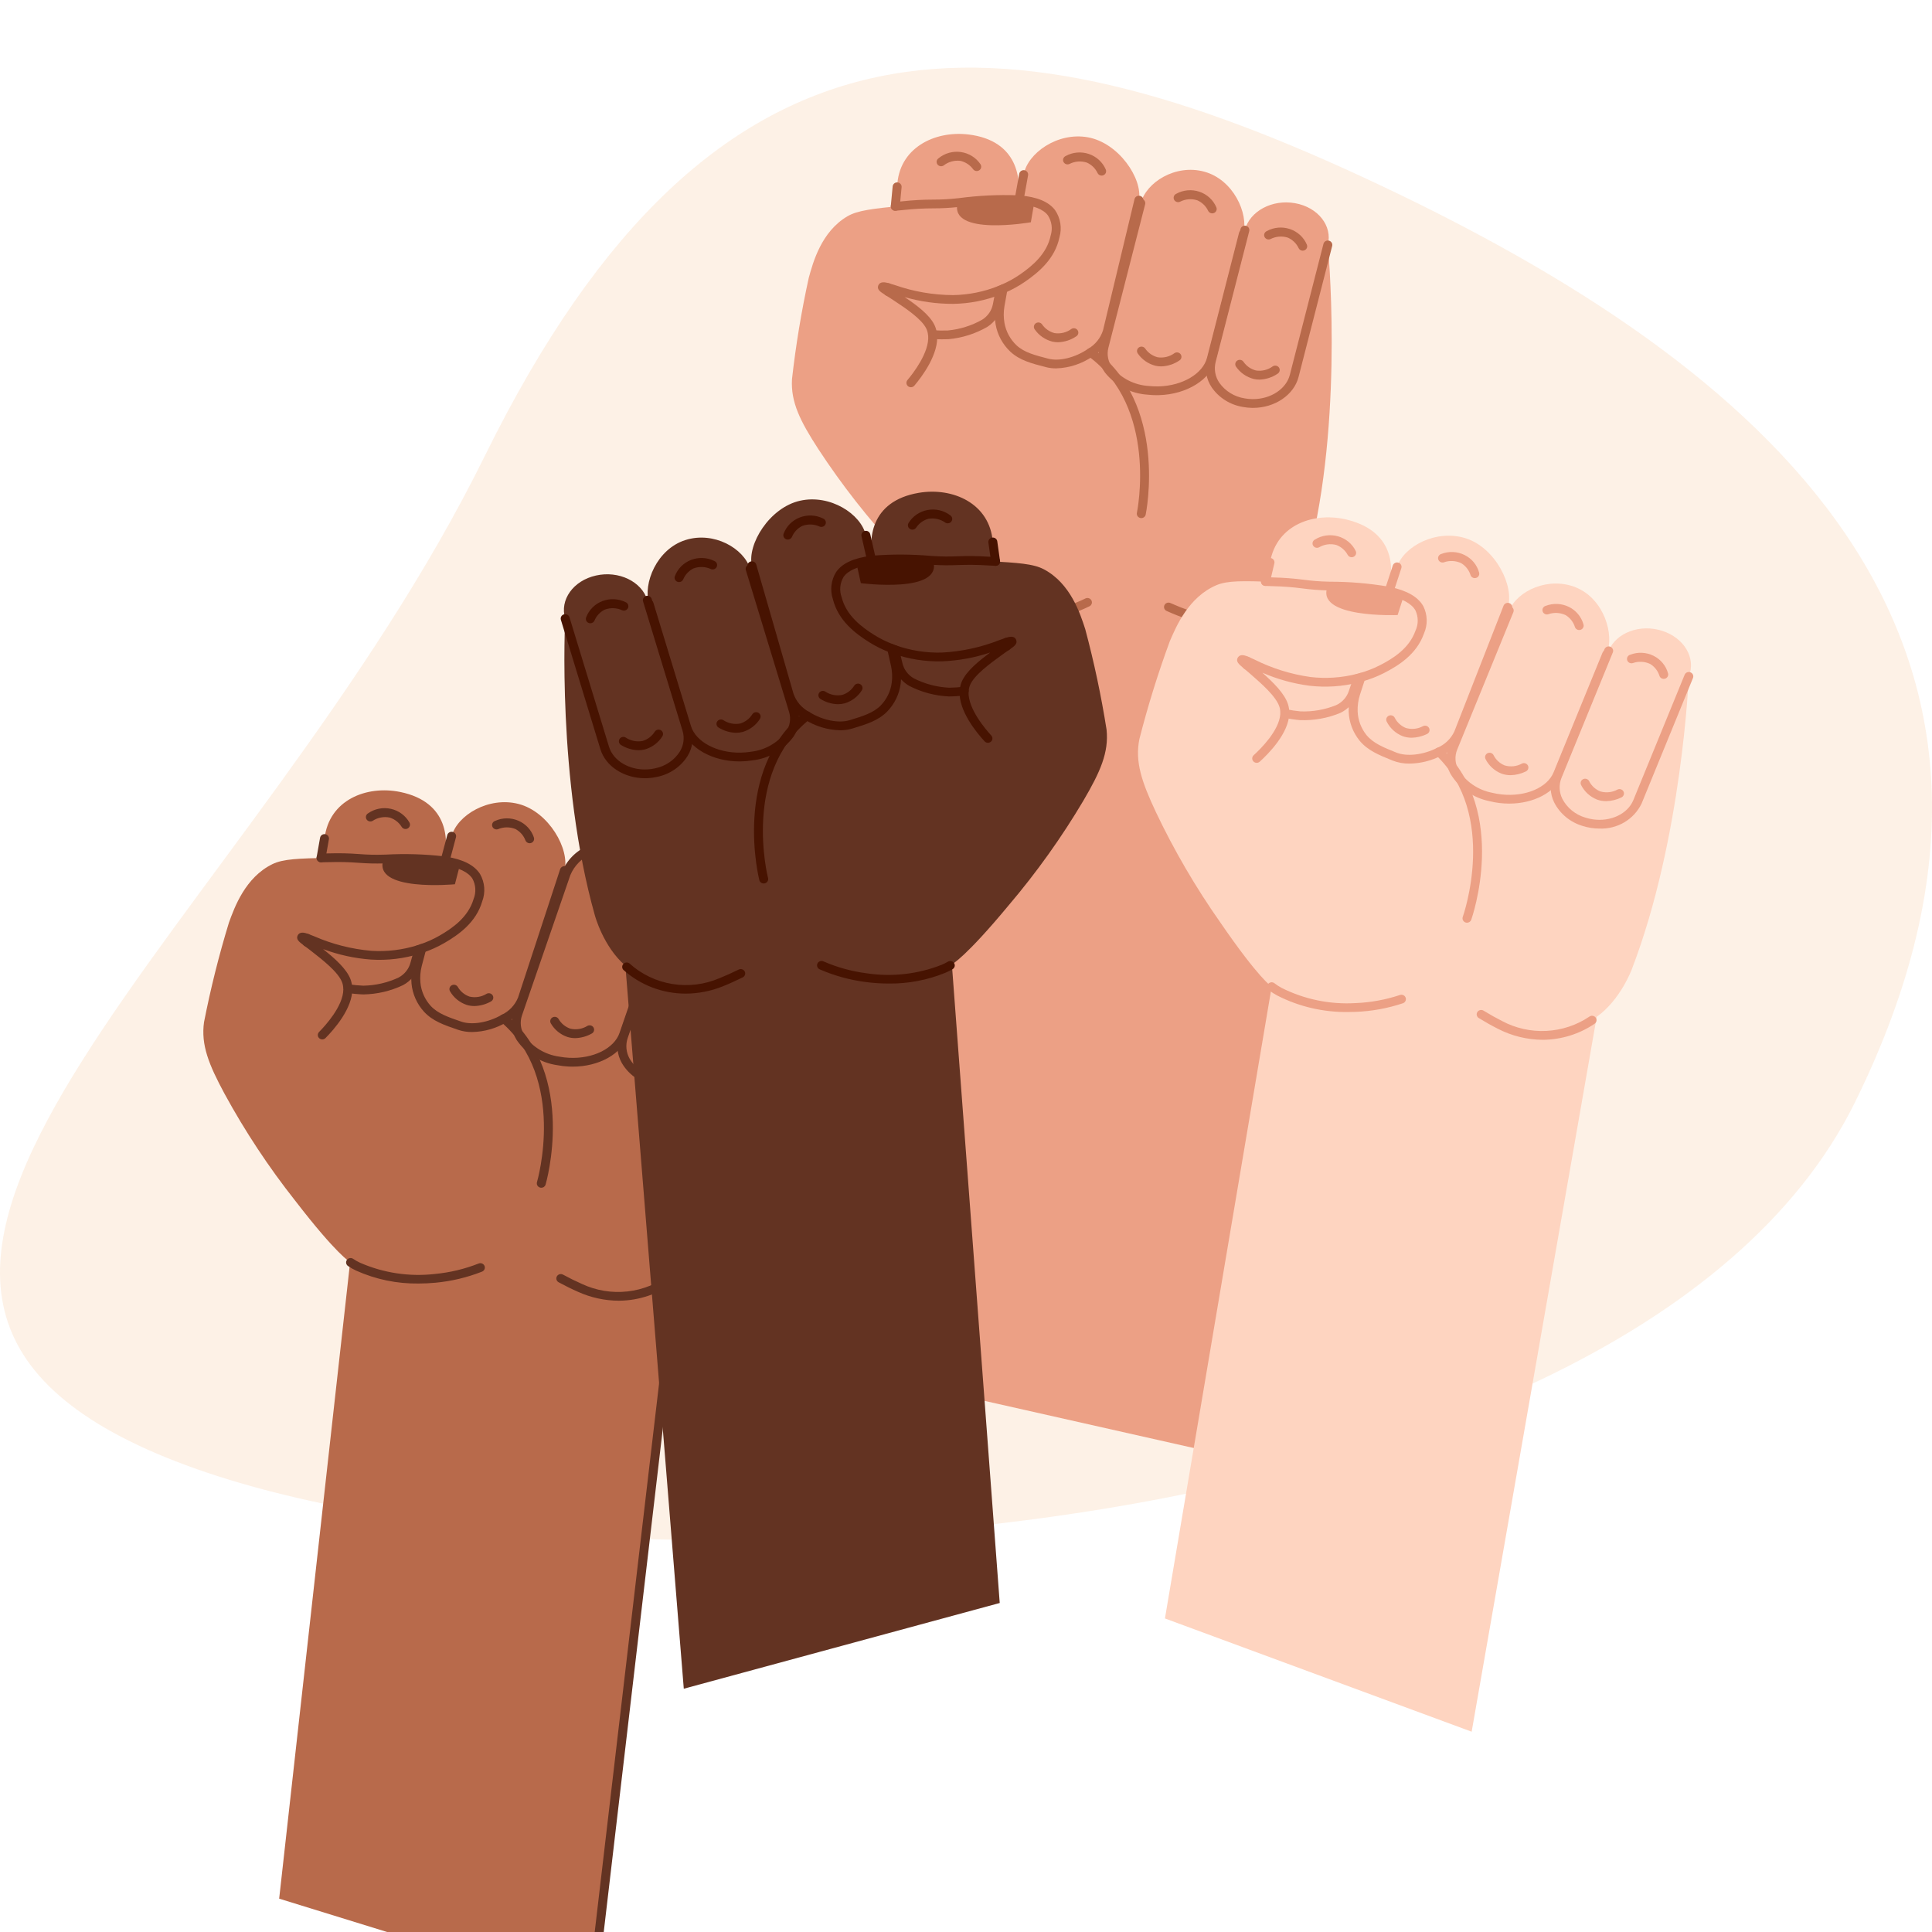 <svg width="177" height="177" viewBox="0 0 177 177" fill="none" xmlns="http://www.w3.org/2000/svg">
<g clip-path="url(#clip0_566_5017)">
<path d="M126.35 16.924C161.009 33.285 191.149 57.953 169.951 100.972C148.753 143.992 47.316 148.769 12.657 132.407C-22.002 116.046 23.242 84.743 44.44 41.723C65.637 -1.297 91.691 0.563 126.35 16.924Z" fill="#EE7203" fill-opacity="0.1"/>
<path d="M25.576 173.945L32.076 115.627C32.076 115.627 30.879 114.98 27.051 110.01C24.617 106.929 22.452 103.654 20.579 100.219C19.116 97.507 18.403 95.723 18.692 93.645C19.294 90.568 20.056 87.523 20.975 84.522C21.485 83.115 22.477 80.379 24.954 79.169C25.951 78.683 27.348 78.65 30.141 78.586C32.887 78.522 32.889 78.76 35.147 78.702C39.283 78.596 68.629 85.188 68.629 85.188C68.629 85.188 68.866 100.019 64.926 112.269C64.926 112.269 64.055 115.118 61.965 116.78L54.218 182.794L25.576 173.945Z" fill="#B86A4B"/>
<path d="M38.243 88.395C38.044 89.087 38.023 89.816 38.181 90.518C38.34 91.22 38.674 91.873 39.153 92.419C39.868 93.192 40.823 93.528 42.106 93.972C44.141 94.678 47.419 93.166 47.869 91.475L47.429 92.904C46.79 94.76 48.446 96.68 51.129 97.192C51.453 97.254 51.781 97.294 52.11 97.31C54.441 97.427 56.585 96.388 57.146 94.759L57.118 94.966C56.534 96.659 57.731 98.467 59.792 99.004C60.04 99.069 60.293 99.113 60.549 99.137C62.354 99.301 64.069 98.397 64.582 96.911L68.629 85.188C69.213 83.495 68.016 81.687 65.955 81.15C63.894 80.608 61.75 81.55 61.165 83.243L60.998 83.585C61.638 81.729 60.473 78.538 57.877 77.618C55.306 76.705 52.5 78.194 51.86 80.05L51.713 79.756C52.225 77.83 50.3 74.378 47.507 73.654C44.775 72.947 41.889 74.679 41.377 76.607L40.632 78.916C41.129 77.138 41.178 73.477 36.657 72.555C33.577 71.927 30.135 73.294 29.733 76.821L28.177 85.585C27.983 86.589 28.166 87.627 28.694 88.509C29.223 89.391 30.059 90.056 31.051 90.382C31.772 90.577 32.515 90.686 33.264 90.705C35.952 90.52 37.56 89.879 37.997 88.319L38.243 88.395Z" fill="#B86A4B"/>
<path d="M60.97 99.557C60.818 99.557 60.665 99.55 60.511 99.536C60.232 99.511 59.956 99.462 59.686 99.392C59.117 99.255 58.582 99.007 58.114 98.662C57.646 98.316 57.256 97.882 56.966 97.384C56.748 96.999 56.615 96.574 56.574 96.136C56.533 95.697 56.586 95.256 56.729 94.838L60.776 83.115C61.429 81.223 63.803 80.168 66.062 80.763C66.631 80.899 67.166 81.148 67.633 81.493C68.101 81.838 68.492 82.272 68.781 82.769C68.999 83.155 69.132 83.58 69.173 84.018C69.214 84.457 69.161 84.899 69.019 85.316L64.972 97.039C64.653 97.811 64.097 98.467 63.38 98.918C62.664 99.369 61.822 99.592 60.97 99.557ZM64.767 81.398C64.089 81.362 63.415 81.533 62.84 81.886C62.265 82.24 61.816 82.758 61.555 83.371L57.508 95.094C57.401 95.408 57.363 95.739 57.394 96.068C57.426 96.397 57.526 96.716 57.69 97.005C57.927 97.406 58.245 97.755 58.624 98.032C59.004 98.309 59.437 98.508 59.898 98.616C60.124 98.675 60.354 98.716 60.586 98.736H60.587C62.233 98.892 63.75 98.065 64.193 96.782L68.239 85.06C68.346 84.747 68.385 84.415 68.353 84.086C68.322 83.757 68.221 83.438 68.057 83.149C67.82 82.748 67.502 82.399 67.123 82.122C66.743 81.845 66.31 81.647 65.85 81.538C65.497 81.445 65.133 81.398 64.767 81.398V81.398ZM29.414 78.997C29.39 78.997 29.367 78.995 29.343 78.991C29.29 78.982 29.239 78.963 29.194 78.935C29.148 78.907 29.109 78.87 29.078 78.827C29.047 78.784 29.024 78.735 29.013 78.684C29.001 78.632 28.999 78.579 29.009 78.527L29.324 76.751C29.343 76.646 29.403 76.552 29.493 76.491C29.582 76.43 29.692 76.406 29.799 76.424C29.907 76.442 30.003 76.501 30.065 76.588C30.128 76.675 30.153 76.783 30.134 76.888L29.819 78.665C29.802 78.758 29.752 78.842 29.678 78.903C29.605 78.964 29.511 78.997 29.414 78.997ZM28.111 86.719C28.078 86.719 28.045 86.715 28.012 86.707C27.918 86.685 27.834 86.63 27.777 86.552C27.72 86.475 27.693 86.38 27.702 86.285C27.701 86.159 27.707 86.033 27.722 85.908C27.734 85.802 27.789 85.705 27.875 85.639C27.96 85.573 28.069 85.543 28.177 85.555C28.286 85.567 28.384 85.621 28.452 85.704C28.52 85.788 28.551 85.894 28.538 86C28.527 86.102 28.522 86.205 28.524 86.308C28.525 86.362 28.515 86.415 28.494 86.465C28.474 86.515 28.444 86.56 28.405 86.598C28.367 86.636 28.321 86.667 28.27 86.687C28.22 86.708 28.166 86.719 28.111 86.719L28.111 86.719ZM33.288 91.104C32.787 91.086 32.287 91.039 31.792 90.962L31.855 90.564L31.965 90.177L31.973 90.18C32.407 90.244 32.846 90.285 33.285 90.303C34.402 90.285 35.502 90.031 36.51 89.56C36.776 89.42 37.011 89.228 37.198 88.997C37.386 88.765 37.523 88.499 37.601 88.213L37.973 86.875C38.002 86.772 38.071 86.685 38.165 86.632C38.26 86.579 38.372 86.565 38.477 86.593C38.582 86.621 38.671 86.688 38.726 86.78C38.78 86.873 38.795 86.982 38.767 87.085L38.395 88.425C38.288 88.811 38.103 89.172 37.85 89.487C37.597 89.801 37.281 90.062 36.922 90.254C35.789 90.795 34.549 91.085 33.288 91.104Z" fill="#633322"/>
<path d="M43.258 94.549C42.819 94.554 42.383 94.486 41.968 94.347C40.669 93.901 39.641 93.548 38.846 92.69C38.192 91.969 37.79 91.063 37.699 90.105C37.642 89.499 37.691 88.888 37.842 88.298L38.241 86.789C38.255 86.738 38.278 86.69 38.311 86.647C38.343 86.605 38.384 86.57 38.43 86.543C38.477 86.516 38.528 86.498 38.582 86.491C38.636 86.484 38.69 86.487 38.742 86.5C38.795 86.513 38.844 86.536 38.887 86.568C38.93 86.6 38.966 86.639 38.994 86.685C39.021 86.731 39.039 86.781 39.047 86.833C39.054 86.885 39.051 86.939 39.037 86.99L38.639 88.497C38.511 88.996 38.469 89.512 38.517 90.023C38.59 90.812 38.919 91.556 39.454 92.15C40.11 92.858 41.052 93.182 42.244 93.591C43.231 93.936 44.722 93.689 45.957 92.977C46.649 92.648 47.188 92.076 47.467 91.375L51.318 79.632C51.352 79.531 51.425 79.447 51.522 79.398C51.618 79.349 51.731 79.34 51.835 79.373C51.939 79.405 52.025 79.477 52.075 79.571C52.125 79.666 52.134 79.776 52.101 79.877L48.257 91.596C47.928 92.499 47.254 93.242 46.375 93.668C45.432 94.223 44.358 94.526 43.258 94.549ZM40.772 79.273C40.709 79.273 40.647 79.258 40.591 79.231C40.535 79.204 40.485 79.165 40.447 79.117C40.409 79.068 40.382 79.012 40.369 78.952C40.357 78.892 40.358 78.83 40.374 78.77L40.978 76.502C41.005 76.399 41.074 76.311 41.167 76.258C41.261 76.204 41.373 76.189 41.479 76.216C41.584 76.242 41.674 76.309 41.73 76.4C41.785 76.492 41.801 76.601 41.773 76.704L41.17 78.972C41.147 79.058 41.095 79.134 41.023 79.189C40.951 79.243 40.863 79.273 40.772 79.273Z" fill="#633322"/>
<path d="M52.464 97.721C52.34 97.721 52.215 97.717 52.09 97.711H52.09C51.74 97.694 51.393 97.652 51.05 97.586C50.298 97.478 49.578 97.216 48.937 96.817C48.295 96.418 47.748 95.891 47.329 95.271C47.097 94.901 46.951 94.486 46.901 94.055C46.851 93.624 46.899 93.187 47.041 92.776L51.471 79.922C51.686 79.382 52.008 78.888 52.419 78.468C52.83 78.049 53.321 77.713 53.865 77.48C54.507 77.174 55.204 76.995 55.917 76.953C56.63 76.912 57.344 77.01 58.018 77.24C60.783 78.221 62.123 81.583 61.389 83.713L57.537 94.887C56.959 96.564 54.859 97.721 52.464 97.721ZM52.132 96.909C54.322 97.023 56.265 96.061 56.758 94.631L60.609 83.457C61.159 81.862 60.195 78.866 57.737 77.995C57.167 77.8 56.562 77.718 55.958 77.754C55.355 77.79 54.764 77.943 54.222 78.203C53.326 78.586 52.619 79.294 52.25 80.178L47.82 93.032C47.717 93.335 47.683 93.656 47.721 93.974C47.759 94.291 47.868 94.596 48.04 94.868C48.403 95.386 48.872 95.825 49.417 96.157C49.963 96.489 50.573 96.708 51.209 96.799C51.514 96.857 51.822 96.894 52.132 96.909H52.132ZM56.681 119.165C55.405 119.157 54.146 118.884 52.987 118.364C52.384 118.099 51.776 117.8 51.18 117.476C51.132 117.45 51.091 117.416 51.057 117.374C51.023 117.333 50.999 117.285 50.984 117.235C50.969 117.184 50.965 117.131 50.971 117.078C50.977 117.026 50.994 116.975 51.02 116.929C51.046 116.883 51.082 116.842 51.124 116.81C51.167 116.777 51.215 116.753 51.267 116.738C51.319 116.724 51.374 116.72 51.428 116.726C51.481 116.732 51.533 116.749 51.58 116.775C52.156 117.088 52.743 117.377 53.324 117.633C54.619 118.238 56.062 118.475 57.489 118.315C58.915 118.155 60.266 117.606 61.386 116.73C61.429 116.697 61.477 116.673 61.529 116.659C61.581 116.645 61.636 116.641 61.689 116.647C61.743 116.653 61.795 116.67 61.842 116.696C61.889 116.722 61.93 116.756 61.963 116.798C61.997 116.839 62.021 116.887 62.036 116.938C62.05 116.988 62.054 117.041 62.048 117.094C62.041 117.146 62.025 117.197 61.998 117.243C61.971 117.288 61.936 117.329 61.894 117.361C60.415 118.522 58.577 119.158 56.681 119.165ZM38.344 117.59C36.374 117.617 34.423 117.213 32.633 116.41C32.371 116.29 32.12 116.148 31.882 115.985C31.793 115.924 31.733 115.831 31.714 115.726C31.695 115.621 31.72 115.513 31.782 115.426C31.845 115.339 31.94 115.28 32.048 115.261C32.155 115.243 32.266 115.267 32.355 115.328C32.556 115.466 32.768 115.586 32.99 115.687C35.131 116.624 37.491 116.98 39.821 116.717C41.206 116.588 42.565 116.263 43.855 115.755C43.956 115.715 44.07 115.716 44.17 115.758C44.27 115.8 44.349 115.879 44.39 115.977C44.431 116.076 44.43 116.187 44.387 116.285C44.344 116.383 44.264 116.46 44.162 116.5C42.799 117.037 41.364 117.379 39.9 117.516C39.378 117.566 38.858 117.59 38.344 117.59ZM29.525 95.226C29.444 95.226 29.365 95.202 29.298 95.159C29.231 95.115 29.178 95.053 29.146 94.981C29.115 94.908 29.106 94.828 29.121 94.75C29.136 94.673 29.174 94.601 29.23 94.545C29.755 94.016 31.447 92.19 31.454 90.646C31.448 90.618 31.445 90.589 31.445 90.56C31.445 90.366 31.409 90.173 31.34 89.991C30.987 89.06 29.582 87.962 28.556 87.16C28.267 86.929 28.044 86.77 27.871 86.647C27.847 86.63 27.825 86.611 27.806 86.59C27.389 86.281 27.101 86.047 27.273 85.694C27.493 85.295 27.962 85.464 28.274 85.578C28.418 85.631 28.589 85.699 28.785 85.777C30.447 86.504 32.222 86.954 34.036 87.111C35.459 87.198 36.885 87.025 38.242 86.599C38.307 86.583 38.37 86.563 38.432 86.537L38.494 86.514C39.117 86.305 39.717 86.035 40.284 85.708C41.474 85.02 42.904 84.018 43.389 82.36C43.51 82.06 43.563 81.737 43.544 81.416C43.526 81.094 43.435 80.78 43.28 80.495C42.894 79.897 42.027 79.483 40.705 79.267C40.664 79.268 40.623 79.263 40.583 79.253C38.845 79.053 37.092 79.001 35.345 79.097L35.155 79.102C34.394 79.124 33.632 79.106 32.872 79.047C31.966 78.978 31.056 78.957 30.147 78.986L29.836 78.991C29.692 78.994 29.552 78.997 29.416 78.998C29.362 78.999 29.308 78.989 29.258 78.969C29.208 78.95 29.162 78.92 29.123 78.883C29.085 78.846 29.054 78.801 29.034 78.752C29.013 78.704 29.003 78.651 29.003 78.598C29.003 78.492 29.045 78.389 29.122 78.314C29.199 78.238 29.303 78.195 29.412 78.195C29.544 78.194 29.68 78.191 29.82 78.189L30.133 78.183C31.066 78.154 32 78.175 32.931 78.247C33.664 78.306 34.399 78.323 35.134 78.299L35.324 78.295C37.107 78.198 38.897 78.251 40.671 78.454C40.74 78.456 40.808 78.466 40.874 78.482C42.426 78.734 43.452 79.255 43.976 80.067C44.194 80.447 44.325 80.868 44.36 81.303C44.395 81.737 44.333 82.173 44.179 82.581C43.615 84.511 42.024 85.635 40.701 86.399C40.09 86.752 39.443 87.044 38.772 87.269L38.731 87.285C38.642 87.321 38.551 87.35 38.458 87.372C37.016 87.824 35.498 88.007 33.986 87.911C32.484 87.799 31.007 87.476 29.6 86.951C30.654 87.79 31.745 88.748 32.112 89.714C32.205 89.962 32.257 90.222 32.266 90.485C32.271 90.508 32.274 90.532 32.275 90.555C32.326 92.376 30.575 94.343 29.82 95.104C29.782 95.142 29.736 95.173 29.685 95.194C29.635 95.215 29.58 95.226 29.525 95.226Z" fill="#633322"/>
<path d="M54.218 183.195C54.202 183.195 54.186 183.194 54.171 183.192C54.117 183.186 54.065 183.17 54.018 183.144C53.971 183.119 53.929 183.085 53.896 183.043C53.862 183.002 53.837 182.955 53.822 182.904C53.807 182.853 53.803 182.8 53.809 182.748L61.556 116.734C61.562 116.682 61.579 116.631 61.605 116.585C61.632 116.539 61.667 116.498 61.709 116.466C61.751 116.433 61.8 116.408 61.852 116.394C61.904 116.379 61.958 116.375 62.011 116.381C62.065 116.387 62.117 116.403 62.164 116.429C62.211 116.454 62.253 116.489 62.286 116.53C62.32 116.571 62.345 116.619 62.36 116.669C62.375 116.72 62.379 116.773 62.373 116.825L54.626 182.839C54.614 182.937 54.566 183.027 54.491 183.093C54.416 183.159 54.319 183.195 54.218 183.195ZM49.59 108.815C49.526 108.815 49.463 108.8 49.406 108.772C49.349 108.744 49.299 108.704 49.261 108.654C49.223 108.604 49.197 108.546 49.185 108.485C49.174 108.424 49.177 108.361 49.195 108.301C49.223 108.206 51.955 98.793 45.896 93.624C45.855 93.59 45.822 93.547 45.797 93.5C45.773 93.453 45.759 93.401 45.756 93.349C45.752 93.296 45.759 93.243 45.776 93.193C45.794 93.143 45.821 93.097 45.856 93.058C45.892 93.018 45.935 92.985 45.983 92.962C46.032 92.939 46.085 92.925 46.139 92.921C46.193 92.918 46.247 92.925 46.298 92.942C46.349 92.959 46.396 92.985 46.437 93.02C52.895 98.528 50.014 108.427 49.984 108.527C49.959 108.61 49.907 108.683 49.836 108.735C49.765 108.787 49.678 108.815 49.59 108.815ZM66.325 85.541C66.238 85.541 66.154 85.514 66.084 85.464C66.013 85.415 65.961 85.345 65.934 85.264C65.768 84.829 65.447 84.466 65.03 84.242C64.777 84.138 64.505 84.085 64.23 84.087C63.955 84.089 63.684 84.144 63.432 84.251C63.381 84.269 63.327 84.276 63.273 84.274C63.219 84.271 63.166 84.258 63.117 84.235C63.069 84.212 63.025 84.18 62.989 84.141C62.953 84.102 62.925 84.056 62.907 84.007C62.889 83.957 62.882 83.904 62.885 83.852C62.888 83.799 62.901 83.747 62.924 83.7C62.948 83.652 62.98 83.61 63.02 83.575C63.06 83.539 63.107 83.512 63.158 83.495C63.492 83.344 63.854 83.265 64.221 83.261C64.588 83.258 64.952 83.33 65.288 83.474C65.624 83.618 65.925 83.83 66.172 84.096C66.418 84.361 66.603 84.675 66.716 85.016C66.736 85.077 66.741 85.141 66.731 85.203C66.721 85.266 66.695 85.325 66.657 85.376C66.619 85.427 66.569 85.469 66.511 85.497C66.454 85.526 66.39 85.541 66.325 85.541ZM58.338 81.489C58.251 81.489 58.167 81.462 58.097 81.412C58.026 81.363 57.974 81.292 57.947 81.212C57.781 80.776 57.46 80.413 57.043 80.19C56.79 80.086 56.518 80.034 56.243 80.035C55.968 80.037 55.697 80.093 55.445 80.2C55.394 80.217 55.34 80.225 55.286 80.222C55.233 80.219 55.18 80.206 55.131 80.183C55.082 80.161 55.039 80.129 55.003 80.09C54.967 80.05 54.939 80.005 54.921 79.955C54.903 79.905 54.895 79.853 54.898 79.8C54.901 79.747 54.914 79.696 54.937 79.648C54.961 79.601 54.993 79.558 55.033 79.523C55.074 79.488 55.12 79.46 55.171 79.443C55.505 79.292 55.867 79.213 56.234 79.209C56.601 79.205 56.965 79.278 57.301 79.422C57.638 79.565 57.939 79.777 58.185 80.043C58.431 80.309 58.617 80.623 58.729 80.965C58.749 81.025 58.754 81.089 58.744 81.151C58.734 81.214 58.709 81.273 58.671 81.324C58.633 81.375 58.583 81.417 58.525 81.445C58.467 81.474 58.403 81.489 58.338 81.489ZM48.522 77.254C48.435 77.254 48.351 77.227 48.281 77.177C48.211 77.128 48.158 77.058 48.131 76.977C47.965 76.541 47.644 76.179 47.227 75.954C46.974 75.851 46.702 75.798 46.427 75.8C46.152 75.802 45.881 75.858 45.629 75.964C45.526 76 45.413 75.994 45.315 75.948C45.216 75.902 45.141 75.82 45.104 75.72C45.068 75.619 45.074 75.509 45.121 75.413C45.168 75.317 45.252 75.243 45.355 75.208C45.688 75.057 46.05 74.977 46.417 74.974C46.785 74.97 47.148 75.043 47.485 75.186C47.821 75.33 48.123 75.542 48.369 75.808C48.615 76.074 48.801 76.388 48.913 76.729C48.933 76.79 48.938 76.853 48.928 76.916C48.918 76.978 48.893 77.038 48.854 77.089C48.816 77.14 48.766 77.182 48.709 77.21C48.651 77.239 48.587 77.254 48.522 77.254ZM43.459 92.168C43.221 92.169 42.985 92.134 42.758 92.065C42.102 91.844 41.553 91.392 41.218 90.798C41.169 90.704 41.161 90.594 41.194 90.493C41.228 90.392 41.301 90.308 41.397 90.26C41.494 90.212 41.606 90.203 41.71 90.235C41.813 90.267 41.9 90.338 41.95 90.432C42.185 90.836 42.561 91.144 43.009 91.301C43.276 91.364 43.553 91.373 43.824 91.329C44.095 91.285 44.354 91.187 44.585 91.043C44.633 91.017 44.685 91.001 44.739 90.996C44.792 90.99 44.846 90.995 44.898 91.01C44.95 91.025 44.998 91.049 45.041 91.083C45.083 91.116 45.117 91.157 45.143 91.203C45.169 91.249 45.185 91.3 45.191 91.353C45.197 91.405 45.192 91.458 45.177 91.508C45.161 91.559 45.136 91.606 45.102 91.647C45.068 91.688 45.026 91.722 44.979 91.748C44.517 92.01 43.994 92.155 43.459 92.168ZM52.695 95.108C52.457 95.108 52.221 95.073 51.994 95.005C51.338 94.784 50.789 94.332 50.454 93.738C50.405 93.643 50.396 93.534 50.43 93.433C50.463 93.332 50.536 93.248 50.633 93.2C50.73 93.151 50.842 93.142 50.946 93.174C51.049 93.207 51.135 93.278 51.185 93.372C51.42 93.776 51.797 94.084 52.245 94.24C52.512 94.304 52.789 94.313 53.06 94.269C53.331 94.225 53.59 94.127 53.821 93.982C53.869 93.957 53.921 93.941 53.974 93.936C54.028 93.93 54.083 93.935 54.134 93.95C54.186 93.965 54.234 93.989 54.276 94.022C54.319 94.055 54.353 94.096 54.379 94.143C54.405 94.189 54.421 94.24 54.427 94.292C54.433 94.345 54.428 94.398 54.413 94.448C54.398 94.499 54.372 94.546 54.338 94.587C54.304 94.628 54.263 94.662 54.215 94.687C53.752 94.95 53.23 95.095 52.695 95.108ZM61.571 97.013C61.334 97.013 61.097 96.978 60.87 96.909C60.214 96.688 59.665 96.237 59.33 95.642C59.281 95.548 59.272 95.438 59.306 95.337C59.34 95.236 59.413 95.153 59.509 95.104C59.606 95.056 59.718 95.047 59.822 95.079C59.925 95.111 60.011 95.182 60.062 95.276C60.297 95.68 60.673 95.989 61.121 96.145C61.388 96.209 61.665 96.218 61.936 96.174C62.207 96.13 62.466 96.032 62.697 95.887C62.793 95.836 62.906 95.824 63.01 95.854C63.115 95.884 63.203 95.954 63.255 96.047C63.307 96.141 63.319 96.251 63.289 96.353C63.258 96.455 63.187 96.541 63.091 96.592C62.629 96.855 62.106 96.999 61.571 97.013ZM37.151 75.951C37.077 75.951 37.005 75.931 36.942 75.895C36.879 75.858 36.826 75.806 36.791 75.743C36.544 75.345 36.159 75.047 35.707 74.903C35.438 74.847 35.16 74.844 34.891 74.896C34.621 74.948 34.365 75.052 34.138 75.204C34.044 75.258 33.932 75.273 33.827 75.245C33.721 75.218 33.631 75.151 33.576 75.059C33.521 74.967 33.506 74.857 33.534 74.754C33.562 74.652 33.631 74.564 33.725 74.51C34.024 74.302 34.364 74.158 34.724 74.087C35.084 74.017 35.456 74.022 35.813 74.102C36.171 74.182 36.508 74.335 36.8 74.552C37.093 74.768 37.335 75.042 37.511 75.357C37.546 75.418 37.563 75.487 37.562 75.556C37.561 75.626 37.541 75.694 37.504 75.754C37.468 75.814 37.416 75.864 37.354 75.898C37.292 75.933 37.222 75.951 37.151 75.951H37.151ZM42.139 79.225L41.677 81.011C41.677 81.011 34.044 81.741 35.144 78.701C37.489 78.462 39.858 78.64 42.139 79.225V79.225Z" fill="#633322"/>
<path d="M85.957 127.385L87.689 55.614C87.689 55.614 86.443 55.062 82.223 50.405C79.546 47.522 77.121 44.425 74.974 41.147C73.294 38.558 72.439 36.834 72.558 34.74C72.907 31.626 73.419 28.532 74.091 25.469C74.484 24.027 75.251 21.223 77.621 19.825C78.575 19.262 79.965 19.121 82.744 18.84C85.476 18.564 85.497 18.801 87.744 18.568C91.858 18.141 121.648 22.435 121.648 22.435C121.648 22.435 123.092 37.201 120.162 49.718C120.162 49.718 119.525 52.625 117.577 54.444L115.229 133.983L85.957 127.385Z" fill="#ECA085"/>
<path d="M91.62 27.99C91.478 28.695 91.516 29.424 91.731 30.111C91.946 30.799 92.332 31.424 92.854 31.93C93.63 32.645 94.609 32.906 95.924 33.25C98.01 33.795 101.155 32.033 101.466 30.312L101.144 31.771C100.657 33.671 102.465 35.457 105.181 35.759C105.509 35.796 105.839 35.81 106.169 35.801C108.501 35.736 110.554 34.534 110.981 32.867L110.97 33.075C110.526 34.808 111.866 36.518 113.964 36.893C114.216 36.938 114.472 36.963 114.729 36.966C116.542 36.99 118.178 35.956 118.569 34.435L121.648 22.435C122.093 20.702 120.753 18.992 118.655 18.617C116.556 18.237 114.495 19.342 114.05 21.075L113.911 21.429C114.398 19.529 112.977 16.439 110.314 15.723C107.677 15.013 105.001 16.714 104.514 18.615L104.344 18.333C104.697 16.373 102.497 13.081 99.654 12.577C96.873 12.083 94.138 14.035 93.784 15.996L93.229 18.355C93.581 16.545 93.331 12.891 88.749 12.323C85.627 11.936 82.308 13.566 82.194 17.113L81.357 25.97C81.245 26.986 81.512 28.007 82.111 28.845C82.709 29.683 83.597 30.281 84.612 30.529C85.347 30.668 86.097 30.718 86.844 30.679C89.508 30.286 91.059 29.522 91.368 27.933L91.62 27.99Z" fill="#ECA085"/>
<path d="M114.792 37.368C114.769 37.368 114.747 37.368 114.724 37.368C114.444 37.364 114.165 37.337 113.889 37.287C113.311 37.195 112.758 36.989 112.264 36.682C111.77 36.374 111.345 35.971 111.016 35.498C110.767 35.131 110.6 34.717 110.523 34.283C110.447 33.849 110.464 33.405 110.572 32.978L113.651 20.978C113.678 20.875 113.746 20.786 113.839 20.732C113.933 20.677 114.044 20.661 114.15 20.687C114.255 20.713 114.346 20.779 114.402 20.87C114.458 20.961 114.475 21.07 114.449 21.173L111.369 33.173C111.289 33.494 111.277 33.828 111.335 34.153C111.393 34.478 111.52 34.789 111.707 35.064C111.975 35.445 112.321 35.769 112.722 36.015C113.122 36.262 113.57 36.426 114.038 36.498C114.268 36.54 114.501 36.562 114.735 36.565C114.754 36.565 114.773 36.565 114.792 36.565C116.422 36.565 117.837 35.635 118.17 34.337L121.25 22.337C121.277 22.234 121.344 22.146 121.438 22.092C121.531 22.037 121.643 22.021 121.749 22.047C121.854 22.073 121.945 22.139 122.001 22.23C122.057 22.321 122.074 22.43 122.048 22.533L118.968 34.533C118.544 36.184 116.794 37.368 114.792 37.368ZM82.021 19.309C82.009 19.309 81.996 19.308 81.983 19.307C81.929 19.302 81.877 19.287 81.829 19.262C81.781 19.238 81.739 19.204 81.705 19.164C81.67 19.123 81.644 19.076 81.628 19.026C81.612 18.976 81.607 18.923 81.612 18.87L81.781 17.075C81.786 17.023 81.802 16.971 81.827 16.925C81.852 16.878 81.886 16.836 81.928 16.803C81.969 16.769 82.017 16.743 82.069 16.728C82.12 16.712 82.175 16.706 82.228 16.711C82.282 16.716 82.335 16.731 82.382 16.756C82.43 16.78 82.473 16.814 82.507 16.855C82.542 16.895 82.568 16.942 82.584 16.993C82.599 17.043 82.605 17.096 82.6 17.149L82.43 18.944C82.421 19.044 82.374 19.136 82.298 19.203C82.222 19.271 82.124 19.308 82.021 19.309ZM81.351 27.107C81.327 27.107 81.303 27.105 81.28 27.1C81.184 27.084 81.098 27.036 81.035 26.963C80.973 26.89 80.939 26.799 80.94 26.704C80.929 26.579 80.925 26.453 80.929 26.327C80.929 26.274 80.94 26.221 80.962 26.172C80.984 26.123 81.015 26.079 81.055 26.043C81.095 26.006 81.143 25.978 81.194 25.961C81.246 25.943 81.301 25.936 81.355 25.941C81.409 25.942 81.462 25.954 81.511 25.976C81.56 25.998 81.605 26.029 81.641 26.068C81.678 26.107 81.707 26.152 81.725 26.201C81.744 26.25 81.753 26.303 81.751 26.356C81.748 26.459 81.751 26.562 81.762 26.664C81.767 26.72 81.761 26.777 81.743 26.83C81.724 26.883 81.695 26.932 81.656 26.974C81.618 27.015 81.571 27.049 81.518 27.072C81.466 27.095 81.409 27.107 81.351 27.107L81.351 27.107ZM86.261 31.085C85.961 31.085 85.681 31.076 85.398 31.049C85.288 31.028 85.191 30.967 85.126 30.878C85.062 30.788 85.036 30.678 85.052 30.571C85.06 30.52 85.078 30.471 85.106 30.427C85.134 30.384 85.17 30.346 85.213 30.316C85.256 30.287 85.305 30.266 85.356 30.256C85.408 30.245 85.461 30.245 85.512 30.255L85.52 30.256C85.957 30.286 86.396 30.293 86.833 30.277C87.945 30.172 89.021 29.834 89.987 29.285C90.241 29.125 90.459 28.916 90.628 28.671C90.796 28.426 90.911 28.149 90.966 27.859L91.227 26.496C91.247 26.391 91.309 26.299 91.399 26.239C91.489 26.179 91.599 26.156 91.706 26.176C91.813 26.195 91.908 26.255 91.97 26.343C92.031 26.43 92.055 26.538 92.035 26.643L91.773 28.009C91.699 28.402 91.543 28.776 91.317 29.109C91.09 29.442 90.797 29.727 90.454 29.946C89.37 30.573 88.156 30.959 86.902 31.075C86.674 31.081 86.463 31.085 86.261 31.085Z" fill="#B86A4B"/>
<path d="M96.759 33.749C96.441 33.752 96.125 33.713 95.818 33.634C94.486 33.29 93.433 33.018 92.57 32.225C91.86 31.557 91.385 30.685 91.216 29.736C91.11 29.137 91.109 28.524 91.212 27.925L91.487 26.389C91.496 26.337 91.516 26.287 91.545 26.243C91.574 26.198 91.611 26.16 91.656 26.129C91.7 26.099 91.75 26.078 91.802 26.066C91.855 26.055 91.91 26.053 91.963 26.062C92.016 26.072 92.067 26.091 92.112 26.119C92.158 26.147 92.197 26.184 92.228 26.227C92.259 26.27 92.281 26.319 92.293 26.37C92.305 26.422 92.306 26.475 92.297 26.527L92.022 28.061C91.935 28.568 91.936 29.086 92.025 29.593C92.163 30.372 92.551 31.089 93.133 31.64C93.844 32.294 94.809 32.543 96.031 32.858C97.042 33.129 98.51 32.765 99.682 31.959C100.345 31.577 100.836 30.965 101.057 30.244L103.94 18.241C103.965 18.137 104.031 18.048 104.124 17.992C104.217 17.936 104.328 17.918 104.434 17.942C104.54 17.967 104.632 18.031 104.689 18.121C104.747 18.212 104.765 18.32 104.741 18.424L101.862 30.403C101.608 31.329 100.996 32.122 100.155 32.615C99.164 33.316 97.981 33.711 96.759 33.749ZM93.366 18.702C93.341 18.702 93.317 18.7 93.294 18.696C93.24 18.687 93.19 18.667 93.144 18.639C93.099 18.611 93.059 18.574 93.028 18.531C92.997 18.487 92.975 18.439 92.964 18.387C92.952 18.336 92.951 18.282 92.96 18.231L93.377 15.922C93.386 15.87 93.406 15.82 93.435 15.776C93.464 15.731 93.502 15.693 93.546 15.662C93.59 15.632 93.64 15.61 93.693 15.599C93.746 15.587 93.8 15.586 93.854 15.595C93.907 15.604 93.958 15.624 94.004 15.652C94.049 15.681 94.089 15.718 94.12 15.761C94.15 15.804 94.172 15.853 94.184 15.905C94.195 15.957 94.196 16.01 94.187 16.062L93.77 18.37C93.753 18.463 93.703 18.547 93.629 18.608C93.555 18.668 93.462 18.702 93.366 18.702Z" fill="#B86A4B"/>
<path d="M105.969 36.205C105.69 36.205 105.411 36.189 105.134 36.158C104.376 36.108 103.636 35.903 102.964 35.555C102.293 35.207 101.704 34.725 101.236 34.139C100.974 33.788 100.795 33.386 100.71 32.96C100.625 32.534 100.637 32.095 100.745 31.674L104.115 18.518C104.128 18.467 104.151 18.418 104.184 18.376C104.216 18.333 104.256 18.297 104.302 18.27C104.349 18.243 104.4 18.225 104.454 18.217C104.507 18.209 104.562 18.212 104.614 18.224C104.667 18.237 104.716 18.26 104.759 18.291C104.803 18.323 104.84 18.362 104.867 18.408C104.895 18.453 104.913 18.503 104.921 18.556C104.929 18.608 104.926 18.661 104.913 18.712L101.543 31.869C101.465 32.179 101.457 32.502 101.521 32.815C101.585 33.129 101.718 33.424 101.912 33.682C102.316 34.17 102.819 34.571 103.39 34.86C103.96 35.149 104.586 35.319 105.228 35.361C105.536 35.394 105.847 35.407 106.157 35.4C108.347 35.34 110.208 34.234 110.583 32.77L113.513 21.332C113.526 21.281 113.549 21.233 113.581 21.19C113.613 21.148 113.653 21.112 113.7 21.085C113.746 21.058 113.797 21.04 113.851 21.032C113.904 21.024 113.958 21.027 114.011 21.04C114.063 21.052 114.113 21.075 114.156 21.107C114.199 21.138 114.236 21.177 114.264 21.223C114.291 21.268 114.31 21.318 114.318 21.37C114.326 21.422 114.323 21.475 114.31 21.526L111.38 32.964C110.918 34.77 108.731 36.132 106.18 36.201C106.11 36.204 106.04 36.205 105.969 36.205ZM111.804 57.246C110.765 57.243 109.734 57.065 108.756 56.72C108.137 56.504 107.506 56.253 106.883 55.975C106.783 55.931 106.706 55.85 106.668 55.75C106.63 55.651 106.634 55.54 106.679 55.443C106.725 55.346 106.807 55.271 106.91 55.234C107.012 55.197 107.125 55.2 107.224 55.245C107.827 55.514 108.435 55.755 109.033 55.964C110.408 56.484 111.909 56.602 113.352 56.304C114.795 56.007 116.118 55.306 117.16 54.287C117.238 54.213 117.343 54.172 117.452 54.174C117.561 54.175 117.665 54.219 117.741 54.295C117.817 54.371 117.859 54.474 117.857 54.58C117.856 54.687 117.812 54.788 117.734 54.862C116.156 56.389 114.025 57.245 111.804 57.246ZM92.878 57.133C91.319 57.149 89.769 56.885 88.308 56.352C87.979 56.231 87.664 56.077 87.368 55.893C87.322 55.864 87.282 55.828 87.251 55.785C87.22 55.742 87.198 55.693 87.186 55.641C87.174 55.59 87.173 55.537 87.182 55.485C87.192 55.433 87.211 55.383 87.24 55.338C87.269 55.294 87.307 55.255 87.351 55.225C87.395 55.195 87.445 55.173 87.498 55.162C87.551 55.15 87.605 55.149 87.658 55.158C87.712 55.167 87.763 55.187 87.808 55.215C88.059 55.371 88.326 55.502 88.605 55.604C90.816 56.372 93.197 56.543 95.498 56.1C96.869 55.864 98.197 55.435 99.441 54.828C99.49 54.804 99.542 54.79 99.596 54.786C99.65 54.783 99.704 54.789 99.755 54.806C99.807 54.823 99.854 54.849 99.895 54.884C99.936 54.918 99.969 54.961 99.993 55.008C100.017 55.055 100.031 55.106 100.035 55.159C100.039 55.212 100.032 55.264 100.015 55.314C99.998 55.364 99.971 55.411 99.935 55.45C99.9 55.49 99.856 55.523 99.808 55.546C98.493 56.188 97.09 56.64 95.642 56.891C94.73 57.05 93.805 57.132 92.878 57.133ZM83.452 35.477C83.374 35.477 83.297 35.455 83.232 35.415C83.166 35.374 83.113 35.316 83.08 35.247C83.047 35.178 83.034 35.101 83.044 35.026C83.054 34.95 83.085 34.879 83.135 34.82C83.615 34.252 85.153 32.301 85.034 30.76C85.026 30.733 85.021 30.704 85.019 30.675C85.003 30.482 84.952 30.293 84.868 30.116C84.44 29.216 82.951 28.231 81.864 27.512L81.815 27.48C81.555 27.302 81.32 27.161 81.137 27.052C81.113 27.037 81.09 27.02 81.069 27.001C80.628 26.725 80.322 26.514 80.464 26.15C80.651 25.734 81.133 25.867 81.452 25.955C81.601 25.997 81.777 26.052 81.98 26.115C83.694 26.716 85.5 27.028 87.321 27.036C88.746 27.013 90.154 26.729 91.472 26.199C91.534 26.179 91.595 26.154 91.653 26.125L91.717 26.095C92.321 25.838 92.897 25.523 93.435 25.153C94.565 24.375 95.909 23.264 96.258 21.575C96.354 21.266 96.381 20.941 96.336 20.622C96.291 20.302 96.175 19.996 95.998 19.724C95.564 19.157 94.666 18.813 93.33 18.7C93.325 18.7 93.278 18.692 93.273 18.692C93.252 18.7 93.229 18.701 93.208 18.696C91.458 18.631 89.706 18.715 87.972 18.946L87.784 18.966C87.026 19.049 86.264 19.09 85.502 19.088C84.593 19.09 83.686 19.14 82.783 19.238L82.462 19.269C82.322 19.283 82.188 19.296 82.056 19.307C82.002 19.312 81.948 19.306 81.896 19.29C81.845 19.274 81.797 19.248 81.756 19.214C81.672 19.146 81.62 19.048 81.611 18.942C81.606 18.889 81.612 18.836 81.629 18.786C81.645 18.736 81.671 18.689 81.706 18.649C81.776 18.567 81.877 18.517 81.985 18.508L82.703 18.439C83.63 18.338 84.562 18.287 85.495 18.286C86.231 18.288 86.966 18.248 87.698 18.168L87.885 18.148C89.656 17.914 91.444 17.828 93.229 17.892C93.299 17.887 93.37 17.891 93.438 17.906C95.002 18.036 96.068 18.475 96.656 19.244C96.904 19.605 97.069 20.015 97.139 20.445C97.21 20.875 97.184 21.315 97.063 21.734C96.658 23.701 95.163 24.945 93.907 25.81C93.326 26.209 92.706 26.55 92.055 26.826L92.012 26.847C91.928 26.889 91.841 26.924 91.751 26.953C90.349 27.515 88.851 27.815 87.336 27.838C85.829 27.843 84.33 27.636 82.885 27.221C84.004 27.976 85.171 28.846 85.614 29.781C85.728 30.02 85.801 30.276 85.832 30.538C85.838 30.561 85.843 30.584 85.846 30.607C86.045 32.419 84.46 34.514 83.769 35.331C83.73 35.377 83.682 35.413 83.627 35.439C83.572 35.464 83.512 35.477 83.452 35.477Z" fill="#B86A4B"/>
<path d="M104.56 47.466C104.532 47.466 104.503 47.463 104.476 47.457C104.369 47.435 104.276 47.373 104.216 47.284C104.156 47.195 104.135 47.087 104.157 46.983C104.178 46.886 106.135 37.29 99.674 32.609C99.587 32.545 99.529 32.451 99.513 32.346C99.497 32.241 99.525 32.134 99.59 32.048C99.654 31.963 99.751 31.906 99.859 31.891C99.966 31.875 100.076 31.901 100.164 31.964C107.05 36.954 104.984 47.045 104.962 47.146C104.943 47.237 104.892 47.318 104.819 47.376C104.746 47.434 104.654 47.466 104.56 47.466ZM119.348 22.967C119.267 22.967 119.187 22.943 119.12 22.899C119.052 22.855 119 22.793 118.968 22.72C118.767 22.299 118.418 21.962 117.984 21.77C117.723 21.687 117.447 21.656 117.173 21.68C116.9 21.703 116.634 21.779 116.391 21.905C116.292 21.948 116.179 21.951 116.077 21.912C115.976 21.874 115.894 21.798 115.849 21.701C115.805 21.604 115.802 21.494 115.841 21.394C115.88 21.295 115.957 21.215 116.057 21.171C116.377 20.995 116.731 20.888 117.097 20.856C117.463 20.824 117.831 20.868 118.178 20.985C118.525 21.102 118.843 21.29 119.11 21.536C119.377 21.782 119.587 22.081 119.728 22.412C119.753 22.473 119.763 22.539 119.757 22.605C119.75 22.67 119.727 22.733 119.69 22.788C119.652 22.843 119.601 22.888 119.542 22.919C119.482 22.95 119.415 22.967 119.348 22.967ZM111.057 19.547C110.975 19.547 110.896 19.524 110.829 19.48C110.761 19.436 110.708 19.374 110.677 19.301C110.476 18.879 110.126 18.542 109.692 18.351C109.431 18.268 109.156 18.236 108.882 18.259C108.608 18.282 108.342 18.359 108.1 18.485C108 18.528 107.887 18.531 107.786 18.493C107.684 18.454 107.602 18.378 107.558 18.281C107.514 18.184 107.511 18.074 107.55 17.975C107.588 17.875 107.666 17.795 107.765 17.752C108.085 17.576 108.44 17.468 108.806 17.436C109.171 17.404 109.54 17.449 109.887 17.566C110.234 17.683 110.551 17.871 110.818 18.117C111.085 18.363 111.296 18.662 111.436 18.993C111.462 19.054 111.472 19.12 111.465 19.186C111.459 19.251 111.436 19.314 111.398 19.369C111.361 19.424 111.31 19.469 111.25 19.5C111.191 19.531 111.124 19.547 111.057 19.547L111.057 19.547ZM100.927 16.087C100.845 16.087 100.766 16.064 100.699 16.02C100.631 15.976 100.578 15.914 100.547 15.841C100.346 15.419 99.996 15.082 99.562 14.892C99.301 14.808 99.026 14.777 98.752 14.8C98.478 14.823 98.212 14.899 97.97 15.025C97.87 15.069 97.757 15.072 97.655 15.034C97.553 14.995 97.471 14.919 97.427 14.822C97.382 14.725 97.38 14.614 97.419 14.515C97.458 14.415 97.536 14.335 97.635 14.292C97.955 14.116 98.31 14.009 98.675 13.977C99.041 13.945 99.41 13.989 99.757 14.106C100.104 14.223 100.421 14.411 100.688 14.657C100.955 14.903 101.166 15.201 101.306 15.532C101.332 15.593 101.342 15.66 101.335 15.725C101.329 15.791 101.306 15.854 101.268 15.909C101.231 15.964 101.18 16.009 101.12 16.04C101.061 16.071 100.994 16.087 100.927 16.087L100.927 16.087ZM96.934 31.354C96.761 31.354 96.588 31.335 96.419 31.298C95.747 31.128 95.163 30.721 94.781 30.155C94.752 30.11 94.733 30.06 94.725 30.008C94.716 29.956 94.718 29.903 94.731 29.852C94.743 29.8 94.766 29.752 94.797 29.709C94.829 29.666 94.869 29.63 94.915 29.602C94.96 29.575 95.011 29.556 95.065 29.548C95.118 29.539 95.172 29.541 95.225 29.553C95.278 29.566 95.327 29.588 95.371 29.618C95.415 29.649 95.452 29.688 95.48 29.733C95.748 30.118 96.147 30.396 96.607 30.517C96.878 30.559 97.155 30.547 97.422 30.482C97.688 30.416 97.939 30.299 98.157 30.137C98.249 30.079 98.359 30.059 98.466 30.081C98.572 30.103 98.665 30.166 98.725 30.254C98.784 30.343 98.805 30.451 98.783 30.555C98.761 30.659 98.698 30.75 98.607 30.809C98.116 31.147 97.534 31.336 96.934 31.354ZM106.381 33.567C106.207 33.567 106.035 33.549 105.866 33.511C105.193 33.341 104.609 32.934 104.227 32.368C104.17 32.277 104.151 32.168 104.177 32.065C104.202 31.961 104.268 31.872 104.361 31.816C104.453 31.76 104.565 31.742 104.671 31.767C104.777 31.791 104.869 31.856 104.926 31.946C105.194 32.331 105.594 32.609 106.053 32.73C106.324 32.772 106.602 32.76 106.868 32.695C107.135 32.63 107.385 32.513 107.604 32.35C107.649 32.322 107.699 32.302 107.752 32.292C107.806 32.282 107.86 32.283 107.913 32.294C107.966 32.304 108.016 32.325 108.06 32.355C108.105 32.385 108.143 32.423 108.173 32.467C108.202 32.511 108.222 32.561 108.232 32.612C108.242 32.664 108.242 32.717 108.231 32.769C108.22 32.821 108.198 32.87 108.168 32.913C108.137 32.957 108.098 32.994 108.053 33.023C107.562 33.36 106.981 33.55 106.381 33.567ZM115.384 34.777C115.21 34.777 115.038 34.758 114.869 34.721C114.196 34.551 113.612 34.144 113.23 33.578C113.202 33.533 113.183 33.483 113.174 33.431C113.165 33.379 113.167 33.326 113.18 33.275C113.192 33.223 113.215 33.175 113.246 33.132C113.278 33.089 113.318 33.053 113.364 33.026C113.41 32.998 113.461 32.979 113.514 32.971C113.567 32.962 113.622 32.964 113.674 32.976C113.727 32.989 113.776 33.011 113.82 33.041C113.864 33.072 113.901 33.111 113.929 33.156C114.197 33.541 114.597 33.819 115.056 33.94C115.328 33.983 115.605 33.971 115.871 33.906C116.138 33.841 116.388 33.723 116.606 33.56C116.652 33.531 116.702 33.512 116.755 33.502C116.808 33.492 116.863 33.493 116.916 33.504C116.969 33.514 117.019 33.535 117.063 33.565C117.108 33.595 117.146 33.633 117.175 33.677C117.205 33.721 117.225 33.77 117.235 33.822C117.245 33.874 117.245 33.927 117.233 33.979C117.222 34.03 117.201 34.079 117.17 34.123C117.14 34.166 117.101 34.204 117.056 34.232C116.565 34.57 115.984 34.76 115.384 34.777ZM89.485 15.671C89.417 15.671 89.35 15.654 89.29 15.623C89.23 15.591 89.179 15.546 89.141 15.49C88.863 15.113 88.456 14.846 87.993 14.737C87.72 14.703 87.444 14.722 87.179 14.795C86.915 14.867 86.668 14.991 86.454 15.159C86.409 15.189 86.359 15.211 86.307 15.222C86.254 15.233 86.199 15.234 86.146 15.225C86.093 15.216 86.042 15.196 85.997 15.168C85.951 15.139 85.912 15.102 85.881 15.059C85.85 15.016 85.828 14.967 85.817 14.915C85.805 14.864 85.805 14.81 85.814 14.758C85.824 14.706 85.844 14.657 85.873 14.613C85.903 14.568 85.941 14.53 85.985 14.5C86.266 14.269 86.594 14.098 86.947 14C87.3 13.902 87.67 13.878 88.034 13.93C88.397 13.982 88.745 14.109 89.054 14.302C89.364 14.495 89.628 14.75 89.829 15.05C89.869 15.11 89.892 15.18 89.895 15.253C89.898 15.325 89.882 15.397 89.846 15.46C89.811 15.524 89.759 15.577 89.695 15.614C89.632 15.651 89.559 15.671 89.485 15.671ZM94.756 18.546L94.441 20.363C94.441 20.363 86.892 21.683 87.741 18.567C90.059 18.147 92.436 18.14 94.756 18.546Z" fill="#B86A4B"/>
<path d="M106.726 148.274L116.505 90.395C116.505 90.395 115.347 89.684 111.804 84.516C109.548 81.308 107.571 77.922 105.894 74.392C104.586 71.606 103.975 69.785 104.381 67.726C105.156 64.686 106.088 61.687 107.175 58.739C107.763 57.363 108.908 54.684 111.449 53.609C112.472 53.177 113.869 53.219 116.662 53.305C119.407 53.389 119.395 53.627 121.654 53.691C125.789 53.807 154.719 61.967 154.719 61.967C154.719 61.967 154.12 76.788 149.495 88.808C149.495 88.808 148.464 91.606 146.284 93.152L134.826 158.65L106.726 148.274Z" fill="#FED4C0"/>
<path d="M124.2 63.535C123.961 64.216 123.899 64.943 124.018 65.652C124.137 66.362 124.433 67.031 124.881 67.602C125.552 68.412 126.485 68.799 127.741 69.312C129.733 70.126 133.092 68.792 133.637 67.128L133.117 68.531C132.374 70.35 133.92 72.356 136.57 73.012C136.889 73.091 137.214 73.148 137.543 73.183C139.863 73.425 142.062 72.502 142.715 70.906L142.675 71.111C141.996 72.77 143.09 74.64 145.117 75.287C145.361 75.365 145.611 75.423 145.865 75.46C147.659 75.721 149.422 74.911 150.018 73.455L154.72 61.967C155.399 60.308 154.305 58.438 152.278 57.792C150.25 57.139 148.056 57.964 147.377 59.624L147.191 59.956C147.934 58.137 146.951 54.889 144.411 53.83C141.895 52.781 139.01 54.116 138.266 55.935L138.136 55.634C138.756 53.738 137.028 50.187 134.281 49.315C131.592 48.462 128.614 50.037 127.993 51.934L127.119 54.199C127.716 52.451 127.971 48.797 123.509 47.634C120.469 46.841 116.955 48.022 116.354 51.522L114.307 60.189C114.056 61.181 114.181 62.227 114.659 63.136C115.136 64.045 115.934 64.754 116.906 65.133C117.615 65.367 118.351 65.515 119.097 65.575C121.791 65.534 123.433 64.981 123.958 63.446L124.2 63.535Z" fill="#FED4C0"/>
<path d="M146.531 75.909C146.007 75.909 145.487 75.828 144.989 75.668C144.428 75.501 143.908 75.224 143.461 74.855C143.014 74.485 142.648 74.03 142.387 73.518C142.191 73.122 142.082 72.69 142.066 72.25C142.05 71.81 142.128 71.372 142.294 70.963L146.996 59.475C147.015 59.426 147.045 59.381 147.083 59.343C147.12 59.305 147.165 59.275 147.215 59.254C147.265 59.233 147.318 59.222 147.372 59.221C147.426 59.221 147.48 59.23 147.53 59.25C147.58 59.27 147.626 59.299 147.665 59.336C147.703 59.372 147.734 59.416 147.755 59.465C147.777 59.513 147.788 59.566 147.789 59.618C147.789 59.671 147.779 59.724 147.759 59.773L143.057 71.26C142.933 71.568 142.876 71.897 142.889 72.227C142.901 72.557 142.984 72.881 143.131 73.178C143.345 73.591 143.643 73.957 144.006 74.254C144.37 74.551 144.791 74.772 145.245 74.905C145.467 74.976 145.695 75.029 145.926 75.063C147.563 75.304 149.122 74.562 149.637 73.306L154.338 61.818C154.358 61.769 154.388 61.725 154.426 61.687C154.463 61.649 154.508 61.619 154.558 61.598C154.607 61.578 154.661 61.566 154.715 61.566C154.769 61.565 154.822 61.575 154.872 61.594C154.922 61.614 154.968 61.643 155.007 61.68C155.045 61.717 155.076 61.76 155.098 61.809C155.119 61.857 155.13 61.909 155.131 61.962C155.131 62.015 155.122 62.067 155.102 62.116L150.4 73.603C150.061 74.318 149.512 74.919 148.824 75.329C148.135 75.74 147.337 75.942 146.531 75.909ZM115.936 53.678C115.905 53.678 115.874 53.675 115.843 53.668C115.737 53.644 115.645 53.58 115.587 53.489C115.529 53.399 115.511 53.29 115.535 53.187L115.95 51.43C115.962 51.378 115.985 51.33 116.016 51.287C116.047 51.244 116.087 51.207 116.133 51.179C116.178 51.151 116.229 51.132 116.283 51.123C116.336 51.114 116.391 51.116 116.443 51.128C116.496 51.14 116.546 51.162 116.59 51.192C116.634 51.223 116.671 51.262 116.7 51.307C116.728 51.351 116.748 51.401 116.756 51.453C116.765 51.505 116.764 51.559 116.751 51.61L116.336 53.367C116.315 53.455 116.264 53.534 116.192 53.591C116.119 53.647 116.029 53.678 115.936 53.678ZM114.199 61.318C114.14 61.318 114.082 61.306 114.029 61.282C113.975 61.258 113.928 61.223 113.889 61.18C113.851 61.136 113.822 61.086 113.806 61.031C113.789 60.975 113.785 60.918 113.793 60.861C113.799 60.735 113.813 60.61 113.834 60.486C113.853 60.382 113.914 60.289 114.003 60.228C114.092 60.167 114.202 60.142 114.309 60.16C114.416 60.178 114.511 60.237 114.574 60.324C114.637 60.41 114.662 60.518 114.644 60.623C114.627 60.724 114.616 60.827 114.613 60.93C114.611 60.966 114.605 61.002 114.593 61.036C114.566 61.118 114.514 61.189 114.443 61.239C114.372 61.29 114.287 61.317 114.199 61.318ZM119.099 65.974C118.599 65.93 118.103 65.855 117.613 65.751L117.812 64.972L117.82 64.974C118.256 65.065 118.697 65.132 119.141 65.174C120.258 65.215 121.37 65.021 122.403 64.605C122.677 64.48 122.922 64.301 123.122 64.08C123.323 63.859 123.475 63.6 123.569 63.32L124.016 62.003C124.032 61.953 124.059 61.906 124.095 61.866C124.13 61.826 124.173 61.793 124.221 61.77C124.269 61.746 124.322 61.732 124.376 61.728C124.43 61.724 124.484 61.731 124.535 61.747C124.587 61.764 124.634 61.79 124.675 61.825C124.716 61.859 124.749 61.901 124.773 61.949C124.798 61.996 124.812 62.047 124.816 62.1C124.82 62.152 124.813 62.205 124.796 62.255L124.348 63.574C124.221 63.954 124.015 64.304 123.745 64.604C123.475 64.905 123.145 65.148 122.775 65.321C121.614 65.799 120.359 66.023 119.099 65.974Z" fill="#ECA085"/>
<path d="M129.133 69.957C128.603 69.965 128.076 69.871 127.584 69.679C126.312 69.164 125.305 68.757 124.559 67.856C123.947 67.101 123.597 66.175 123.56 65.213C123.536 64.605 123.619 63.998 123.805 63.418L124.288 61.931C124.305 61.881 124.331 61.834 124.366 61.794C124.4 61.754 124.443 61.721 124.491 61.696C124.539 61.672 124.591 61.657 124.645 61.653C124.699 61.648 124.753 61.654 124.804 61.67C124.856 61.686 124.904 61.712 124.945 61.746C124.986 61.78 125.02 61.821 125.045 61.868C125.07 61.915 125.085 61.966 125.09 62.019C125.094 62.071 125.088 62.124 125.072 62.174L124.589 63.658C124.433 64.149 124.362 64.662 124.381 65.176C124.41 65.967 124.696 66.729 125.197 67.351C125.813 68.093 126.734 68.466 127.901 68.938C128.867 69.336 130.371 69.17 131.643 68.525C132.353 68.233 132.924 67.691 133.242 67.006L137.749 55.489C137.768 55.44 137.797 55.394 137.834 55.356C137.871 55.317 137.916 55.286 137.965 55.265C138.015 55.243 138.068 55.231 138.122 55.23C138.176 55.228 138.23 55.237 138.281 55.256C138.331 55.275 138.377 55.303 138.417 55.34C138.456 55.376 138.487 55.419 138.509 55.468C138.531 55.516 138.543 55.568 138.545 55.621C138.546 55.674 138.537 55.726 138.517 55.776L134.018 67.269C133.639 68.153 132.923 68.859 132.022 69.238C131.13 69.696 130.141 69.942 129.133 69.957ZM127.262 54.564C127.219 54.564 127.177 54.557 127.136 54.544C127.085 54.528 127.037 54.503 126.996 54.469C126.955 54.435 126.921 54.393 126.896 54.346C126.872 54.299 126.856 54.248 126.852 54.196C126.848 54.143 126.854 54.09 126.87 54.04L127.601 51.808C127.634 51.706 127.707 51.622 127.804 51.573C127.901 51.525 128.013 51.515 128.117 51.547C128.221 51.58 128.307 51.651 128.357 51.746C128.407 51.84 128.417 51.95 128.384 52.052L127.653 54.284C127.627 54.365 127.574 54.436 127.504 54.486C127.434 54.536 127.349 54.564 127.262 54.564Z" fill="#ECA085"/>
<path d="M138.269 73.622C137.661 73.622 137.057 73.547 136.468 73.401C135.723 73.252 135.019 72.951 134.401 72.519C133.783 72.086 133.265 71.53 132.883 70.889C132.672 70.507 132.549 70.085 132.524 69.651C132.498 69.218 132.571 68.785 132.736 68.382L137.884 55.786C137.904 55.737 137.934 55.693 137.971 55.655C138.009 55.617 138.054 55.587 138.104 55.566C138.153 55.546 138.207 55.535 138.261 55.534C138.314 55.533 138.368 55.543 138.418 55.563C138.468 55.582 138.514 55.611 138.553 55.648C138.591 55.685 138.622 55.728 138.643 55.777C138.665 55.825 138.676 55.877 138.677 55.93C138.677 55.983 138.667 56.035 138.647 56.084L133.499 68.68C133.379 68.977 133.327 69.296 133.347 69.615C133.367 69.934 133.459 70.244 133.615 70.525C133.948 71.061 134.392 71.525 134.918 71.886C135.444 72.247 136.04 72.498 136.671 72.623C136.972 72.698 137.278 72.751 137.587 72.783C139.762 73.014 141.76 72.158 142.333 70.757L146.809 59.807C146.829 59.758 146.859 59.713 146.897 59.675C146.934 59.637 146.979 59.607 147.029 59.586C147.078 59.565 147.132 59.554 147.186 59.553C147.24 59.553 147.294 59.562 147.344 59.582C147.394 59.602 147.44 59.631 147.478 59.668C147.517 59.705 147.548 59.748 147.569 59.797C147.59 59.846 147.602 59.898 147.602 59.95C147.603 60.003 147.593 60.056 147.573 60.105L143.097 71.055C142.462 72.606 140.5 73.622 138.269 73.622ZM141.324 95.261C139.896 95.251 138.492 94.904 137.23 94.252C136.647 93.957 136.057 93.626 135.476 93.268C135.384 93.21 135.32 93.12 135.296 93.017C135.273 92.913 135.292 92.805 135.35 92.715C135.408 92.626 135.5 92.562 135.605 92.538C135.711 92.515 135.822 92.533 135.915 92.589C136.476 92.935 137.046 93.254 137.608 93.539C138.851 94.204 140.26 94.519 141.675 94.446C143.091 94.374 144.458 93.918 145.623 93.129C145.713 93.069 145.824 93.046 145.931 93.066C146.038 93.086 146.133 93.147 146.195 93.234C146.256 93.322 146.279 93.431 146.259 93.535C146.238 93.64 146.176 93.732 146.086 93.792C144.688 94.741 143.027 95.254 141.324 95.261ZM123.526 92.715C121.262 92.749 119.024 92.231 117.017 91.207C116.745 91.063 116.487 90.896 116.247 90.706C116.204 90.673 116.169 90.632 116.143 90.586C116.117 90.54 116.101 90.489 116.095 90.437C116.089 90.384 116.094 90.331 116.109 90.28C116.124 90.23 116.149 90.182 116.183 90.141C116.217 90.1 116.259 90.066 116.307 90.041C116.354 90.015 116.406 89.999 116.46 89.994C116.514 89.988 116.568 89.993 116.62 90.008C116.672 90.023 116.72 90.048 116.762 90.081C116.966 90.242 117.184 90.383 117.414 90.504C119.499 91.554 121.836 92.037 124.177 91.899C125.568 91.845 126.942 91.594 128.259 91.155C128.362 91.121 128.475 91.128 128.573 91.175C128.67 91.222 128.745 91.305 128.78 91.406C128.816 91.506 128.808 91.617 128.76 91.712C128.712 91.808 128.627 91.881 128.524 91.915C127.133 92.379 125.68 92.644 124.211 92.701C123.982 92.711 123.754 92.716 123.526 92.715ZM115.131 69.888C115.048 69.888 114.968 69.863 114.899 69.818C114.831 69.772 114.778 69.707 114.748 69.632C114.718 69.557 114.712 69.475 114.73 69.396C114.749 69.317 114.791 69.246 114.852 69.191C115.406 68.692 117.198 66.958 117.293 65.417C117.288 65.389 117.287 65.36 117.289 65.332C117.3 65.138 117.275 64.943 117.216 64.758C116.916 63.809 115.575 62.637 114.596 61.782L114.553 61.745C114.32 61.535 114.107 61.364 113.94 61.232C113.918 61.214 113.897 61.194 113.879 61.172C113.48 60.842 113.206 60.593 113.397 60.25C113.639 59.862 114.098 60.057 114.403 60.186C114.545 60.247 114.712 60.325 114.904 60.413C116.522 61.228 118.268 61.773 120.07 62.026C121.486 62.189 122.92 62.093 124.299 61.741C124.367 61.729 124.433 61.711 124.498 61.688L124.553 61.671C125.188 61.496 125.803 61.258 126.388 60.962C127.615 60.339 129.099 59.415 129.677 57.786C129.815 57.493 129.886 57.174 129.885 56.852C129.885 56.529 129.812 56.211 129.673 55.918C129.322 55.299 128.48 54.84 127.171 54.553C127.13 54.553 127.09 54.546 127.051 54.534C125.326 54.24 123.578 54.093 121.827 54.095L121.639 54.09C120.877 54.073 120.116 54.014 119.361 53.913C118.46 53.794 117.554 53.725 116.646 53.704L116.324 53.693C116.184 53.688 116.048 53.684 115.915 53.678C115.806 53.672 115.704 53.625 115.631 53.546C115.558 53.467 115.52 53.363 115.525 53.257C115.532 53.151 115.581 53.052 115.661 52.981C115.742 52.91 115.847 52.872 115.956 52.876C116.084 52.882 116.216 52.886 116.352 52.891L116.676 52.903C117.609 52.924 118.54 52.995 119.465 53.116C120.194 53.214 120.927 53.272 121.663 53.288L121.85 53.293C123.638 53.292 125.422 53.442 127.183 53.74C127.252 53.744 127.319 53.757 127.384 53.779C128.92 54.114 129.915 54.689 130.392 55.528C130.589 55.919 130.696 56.347 130.706 56.782C130.717 57.218 130.631 57.65 130.454 58.05C129.781 59.945 128.129 60.983 126.766 61.675C126.135 61.994 125.473 62.251 124.79 62.439C124.686 62.476 124.579 62.505 124.471 62.525C123.004 62.897 121.479 62.998 119.975 62.824C118.482 62.631 117.025 62.228 115.65 61.629C116.654 62.523 117.691 63.538 118.002 64.523C118.081 64.775 118.119 65.037 118.113 65.301C118.117 65.324 118.118 65.348 118.118 65.371C118.066 67.192 116.207 69.061 115.41 69.781C115.334 69.85 115.234 69.888 115.131 69.888Z" fill="#ECA085"/>
<path d="M134.399 84.535C134.352 84.535 134.306 84.527 134.262 84.512C134.159 84.476 134.075 84.402 134.028 84.306C133.981 84.21 133.975 84.1 134.012 83.999C134.045 83.907 137.304 74.654 131.545 69.168C131.467 69.094 131.423 68.992 131.422 68.886C131.421 68.78 131.463 68.677 131.539 68.602C131.615 68.525 131.718 68.482 131.827 68.481C131.936 68.479 132.041 68.52 132.119 68.594C138.257 74.441 134.822 84.17 134.787 84.267C134.758 84.346 134.706 84.413 134.636 84.461C134.567 84.509 134.484 84.535 134.399 84.535ZM152.421 62.196C152.331 62.196 152.243 62.167 152.171 62.113C152.1 62.059 152.048 61.984 152.025 61.898C151.883 61.454 151.583 61.075 151.179 60.828C150.932 60.711 150.663 60.644 150.389 60.631C150.115 60.618 149.84 60.659 149.583 60.752C149.531 60.767 149.477 60.772 149.423 60.766C149.37 60.76 149.318 60.744 149.27 60.719C149.223 60.694 149.181 60.66 149.147 60.618C149.114 60.577 149.088 60.53 149.073 60.48C149.058 60.429 149.053 60.376 149.059 60.324C149.065 60.272 149.081 60.221 149.107 60.175C149.133 60.128 149.168 60.088 149.21 60.055C149.252 60.022 149.3 59.997 149.352 59.982C149.693 59.85 150.06 59.79 150.426 59.806C150.793 59.822 151.152 59.914 151.48 60.076C151.808 60.237 152.097 60.465 152.327 60.744C152.558 61.023 152.726 61.346 152.819 61.693C152.847 61.796 152.831 61.905 152.776 61.997C152.721 62.089 152.631 62.156 152.526 62.183C152.492 62.191 152.457 62.196 152.421 62.196ZM144.675 57.721C144.585 57.721 144.497 57.691 144.425 57.638C144.354 57.584 144.302 57.508 144.279 57.423C144.137 56.979 143.837 56.599 143.433 56.353C143.186 56.236 142.917 56.169 142.643 56.156C142.369 56.143 142.094 56.184 141.837 56.277C141.785 56.292 141.731 56.297 141.677 56.291C141.623 56.285 141.571 56.27 141.524 56.244C141.476 56.219 141.434 56.185 141.4 56.144C141.367 56.103 141.341 56.056 141.326 56.005C141.311 55.954 141.306 55.901 141.312 55.849C141.318 55.796 141.334 55.745 141.36 55.699C141.386 55.653 141.421 55.612 141.464 55.579C141.506 55.546 141.554 55.522 141.606 55.507C141.948 55.375 142.314 55.315 142.68 55.331C143.047 55.347 143.406 55.439 143.734 55.6C144.062 55.762 144.351 55.99 144.581 56.269C144.812 56.547 144.98 56.871 145.073 57.218C145.101 57.321 145.086 57.43 145.03 57.522C144.975 57.614 144.885 57.681 144.78 57.708C144.746 57.716 144.711 57.721 144.675 57.721ZM135.113 52.964C135.022 52.964 134.934 52.935 134.863 52.881C134.791 52.827 134.739 52.752 134.716 52.667C134.574 52.223 134.275 51.843 133.871 51.597C133.624 51.48 133.355 51.413 133.08 51.399C132.806 51.386 132.532 51.427 132.274 51.52C132.222 51.535 132.168 51.54 132.114 51.534C132.061 51.529 132.009 51.513 131.962 51.487C131.914 51.462 131.872 51.428 131.839 51.387C131.805 51.346 131.78 51.299 131.765 51.248C131.749 51.197 131.745 51.145 131.75 51.092C131.756 51.04 131.773 50.989 131.798 50.943C131.824 50.897 131.859 50.856 131.901 50.823C131.943 50.79 131.992 50.765 132.043 50.751C132.385 50.618 132.751 50.558 133.118 50.574C133.484 50.59 133.844 50.682 134.171 50.844C134.499 51.006 134.788 51.233 135.019 51.512C135.25 51.791 135.417 52.114 135.511 52.461C135.538 52.564 135.523 52.674 135.468 52.765C135.413 52.857 135.323 52.924 135.217 52.951C135.183 52.96 135.148 52.964 135.113 52.964ZM129.331 67.587C129.048 67.588 128.766 67.539 128.501 67.443C127.858 67.186 127.335 66.706 127.034 66.095C126.99 65.998 126.987 65.888 127.026 65.789C127.066 65.69 127.143 65.61 127.243 65.567C127.342 65.523 127.455 65.52 127.556 65.558C127.658 65.596 127.74 65.672 127.785 65.768C127.997 66.185 128.355 66.513 128.794 66.693C129.057 66.77 129.333 66.795 129.606 66.765C129.879 66.735 130.143 66.652 130.382 66.52C130.481 66.475 130.593 66.469 130.696 66.505C130.798 66.541 130.882 66.615 130.929 66.711C130.976 66.807 130.981 66.917 130.945 67.017C130.909 67.117 130.834 67.199 130.736 67.245C130.299 67.46 129.819 67.577 129.331 67.587ZM138.387 71.019C138.103 71.019 137.822 70.971 137.557 70.875C136.914 70.618 136.391 70.138 136.09 69.527C136.046 69.43 136.043 69.319 136.082 69.22C136.121 69.121 136.199 69.04 136.298 68.997C136.398 68.954 136.511 68.951 136.613 68.989C136.715 69.027 136.797 69.103 136.841 69.201C137.053 69.617 137.411 69.944 137.85 70.124C138.113 70.202 138.389 70.227 138.662 70.198C138.935 70.168 139.199 70.084 139.438 69.951C139.537 69.906 139.649 69.901 139.752 69.936C139.854 69.972 139.938 70.046 139.985 70.142C140.032 70.238 140.037 70.348 140.001 70.448C139.965 70.548 139.89 70.63 139.791 70.676C139.355 70.891 138.875 71.008 138.387 71.019ZM147.142 73.397C146.859 73.398 146.578 73.35 146.312 73.254C145.669 72.997 145.146 72.516 144.845 71.905C144.801 71.808 144.798 71.698 144.837 71.598C144.876 71.499 144.954 71.419 145.053 71.375C145.153 71.332 145.266 71.329 145.368 71.367C145.47 71.405 145.552 71.481 145.596 71.579C145.808 71.995 146.166 72.323 146.605 72.503C146.868 72.581 147.145 72.606 147.418 72.576C147.691 72.546 147.955 72.463 148.194 72.33C148.292 72.285 148.405 72.28 148.507 72.316C148.61 72.351 148.693 72.425 148.74 72.521C148.787 72.617 148.793 72.727 148.757 72.827C148.72 72.927 148.645 73.009 148.547 73.055C148.111 73.27 147.631 73.387 147.142 73.397ZM123.833 51.051C123.755 51.051 123.679 51.03 123.614 50.99C123.548 50.95 123.496 50.892 123.462 50.824C123.238 50.414 122.871 50.096 122.427 49.928C122.162 49.857 121.885 49.84 121.613 49.877C121.341 49.914 121.079 50.005 120.844 50.144C120.747 50.193 120.634 50.201 120.531 50.169C120.427 50.136 120.341 50.064 120.291 49.969C120.241 49.874 120.232 49.764 120.266 49.663C120.3 49.562 120.373 49.478 120.47 49.429C120.78 49.237 121.128 49.111 121.492 49.06C121.855 49.009 122.226 49.034 122.579 49.133C122.931 49.232 123.259 49.403 123.539 49.635C123.819 49.867 124.046 50.154 124.204 50.478C124.233 50.539 124.247 50.606 124.243 50.674C124.239 50.742 124.217 50.807 124.18 50.864C124.143 50.922 124.092 50.969 124.031 51.001C123.97 51.034 123.902 51.051 123.833 51.051H123.833ZM128.605 54.589L128.044 56.347C128.044 56.347 120.381 56.666 121.651 53.689C124.005 53.577 126.362 53.882 128.605 54.589V54.589Z" fill="#ECA085"/>
<path d="M91.59 146.858L87.206 88.352C87.206 88.352 88.426 87.747 92.432 82.912C94.976 79.917 97.258 76.718 99.255 73.351C100.815 70.691 101.592 68.932 101.378 66.846C100.888 63.75 100.237 60.681 99.427 57.649C98.969 56.226 98.077 53.458 95.645 52.163C94.666 51.642 93.272 51.562 90.482 51.401C87.741 51.242 87.73 51.48 85.475 51.344C81.346 51.095 51.779 56.669 51.779 56.669C51.779 56.669 51.005 71.483 54.499 83.862C54.499 83.862 55.266 86.739 57.294 88.471L62.645 154.712L91.59 146.858Z" fill="#633322"/>
<path d="M82.029 60.924C82.204 61.622 82.199 62.352 82.015 63.048C81.831 63.744 81.473 64.385 80.975 64.914C80.232 65.661 79.266 65.964 77.968 66.364C75.908 66.999 72.687 65.374 72.299 63.669L72.686 65.112C73.258 66.989 71.533 68.851 68.833 69.27C68.507 69.321 68.178 69.349 67.848 69.354C65.515 69.391 63.41 68.278 62.908 66.631L62.928 66.839C63.451 68.551 62.189 70.316 60.11 70.782C59.86 70.838 59.605 70.874 59.349 70.888C57.539 70.99 55.858 70.028 55.399 68.525L51.779 56.669C51.257 54.957 52.518 53.192 54.597 52.727C56.677 52.256 58.786 53.271 59.309 54.983L59.463 55.331C58.891 53.454 60.171 50.305 62.798 49.475C65.401 48.652 68.151 50.236 68.724 52.114L68.881 51.825C68.439 49.882 70.489 46.499 73.305 45.872C76.062 45.259 78.882 47.091 79.325 49.035L79.986 51.368C79.553 49.575 79.637 45.913 84.188 45.148C87.29 44.627 90.68 46.113 90.954 49.651L92.191 58.464C92.349 59.473 92.128 60.505 91.568 61.368C91.009 62.231 90.148 62.867 89.145 63.158C88.417 63.328 87.671 63.411 86.922 63.405C84.243 63.127 82.659 62.431 82.278 60.856L82.029 60.924Z" fill="#633322"/>
<path d="M59.087 71.297C57.175 71.297 55.485 70.211 55.005 68.639L51.385 56.784C51.37 56.733 51.365 56.68 51.37 56.628C51.376 56.575 51.392 56.525 51.418 56.478C51.443 56.432 51.478 56.391 51.52 56.358C51.562 56.324 51.61 56.3 51.662 56.284C51.714 56.269 51.768 56.264 51.822 56.27C51.875 56.275 51.927 56.291 51.975 56.316C52.022 56.341 52.064 56.375 52.098 56.416C52.132 56.457 52.158 56.504 52.173 56.554L55.793 68.41C56.189 69.708 57.677 70.588 59.325 70.487C59.559 70.475 59.79 70.442 60.017 70.391C60.482 70.299 60.922 70.115 61.312 69.852C61.702 69.588 62.032 69.249 62.283 68.857C62.457 68.574 62.57 68.259 62.613 67.931C62.656 67.604 62.629 67.271 62.534 66.954L58.915 55.099C58.884 54.996 58.896 54.887 58.947 54.793C58.999 54.7 59.087 54.63 59.191 54.6C59.296 54.569 59.408 54.581 59.504 54.631C59.6 54.682 59.671 54.767 59.703 54.869L63.322 66.725C63.45 67.147 63.486 67.59 63.43 68.027C63.373 68.463 63.224 68.884 62.993 69.262C62.685 69.749 62.279 70.169 61.799 70.498C61.319 70.827 60.776 71.056 60.202 71.173C59.929 71.234 59.652 71.273 59.373 71.289C59.277 71.294 59.182 71.297 59.087 71.297ZM91.208 51.837C91.109 51.837 91.013 51.802 90.939 51.738C90.864 51.674 90.815 51.586 90.802 51.49L90.551 49.705C90.543 49.652 90.547 49.599 90.56 49.548C90.574 49.497 90.598 49.449 90.631 49.407C90.663 49.365 90.704 49.33 90.751 49.303C90.797 49.276 90.849 49.259 90.902 49.252C90.956 49.245 91.01 49.248 91.063 49.261C91.115 49.275 91.164 49.298 91.207 49.33C91.25 49.362 91.286 49.402 91.313 49.447C91.34 49.493 91.358 49.544 91.365 49.596L91.616 51.382C91.624 51.434 91.62 51.487 91.607 51.538C91.593 51.589 91.569 51.637 91.537 51.679C91.504 51.721 91.463 51.756 91.416 51.782C91.37 51.809 91.318 51.827 91.265 51.834C91.246 51.836 91.227 51.837 91.208 51.837ZM92.228 59.599C92.135 59.6 92.044 59.569 91.971 59.512C91.899 59.455 91.848 59.375 91.829 59.286C91.821 59.249 91.817 59.212 91.818 59.175C91.824 59.072 91.823 58.968 91.815 58.865C91.807 58.759 91.841 58.654 91.912 58.573C91.983 58.492 92.084 58.442 92.192 58.433C92.301 58.425 92.409 58.459 92.492 58.528C92.575 58.597 92.626 58.695 92.635 58.802C92.645 58.935 92.647 59.069 92.64 59.203C92.639 59.293 92.606 59.381 92.547 59.452C92.488 59.522 92.407 59.571 92.316 59.591C92.287 59.597 92.257 59.6 92.228 59.599ZM86.936 63.805C85.661 63.747 84.415 63.414 83.287 62.83C82.934 62.626 82.628 62.354 82.385 62.031C82.143 61.708 81.971 61.34 81.878 60.95L81.555 59.596C81.542 59.545 81.54 59.492 81.549 59.439C81.557 59.387 81.576 59.337 81.605 59.292C81.633 59.248 81.671 59.209 81.715 59.178C81.759 59.147 81.808 59.125 81.861 59.113C81.914 59.101 81.968 59.099 82.022 59.108C82.075 59.117 82.126 59.135 82.172 59.163C82.218 59.191 82.258 59.228 82.289 59.271C82.32 59.314 82.343 59.362 82.355 59.414L82.678 60.767C82.746 61.055 82.874 61.326 83.054 61.564C83.234 61.802 83.462 62.001 83.724 62.15C84.729 62.66 85.836 62.952 86.968 63.004C87.403 62.998 87.838 62.969 88.269 62.917C88.375 62.903 88.483 62.928 88.569 62.989C88.656 63.05 88.716 63.141 88.736 63.243C88.755 63.345 88.733 63.45 88.674 63.537C88.616 63.623 88.525 63.683 88.421 63.705L88.413 63.707C87.923 63.768 87.43 63.801 86.936 63.805Z" fill="#471301"/>
<path d="M76.961 66.903C75.805 66.874 74.679 66.531 73.712 65.912C72.842 65.451 72.192 64.675 71.9 63.752L68.489 51.932C68.46 51.83 68.474 51.721 68.528 51.629C68.581 51.536 68.67 51.469 68.774 51.44C68.879 51.411 68.991 51.424 69.085 51.475C69.18 51.527 69.251 51.613 69.281 51.715L72.698 63.559C72.947 64.278 73.468 64.878 74.154 65.236C75.363 65.991 76.845 66.288 77.841 65.978C79.049 65.611 80.001 65.321 80.683 64.636C81.241 64.059 81.597 63.323 81.699 62.536C81.764 62.027 81.741 61.511 81.631 61.01L81.287 59.491C81.276 59.44 81.274 59.386 81.284 59.334C81.293 59.282 81.313 59.233 81.342 59.188C81.371 59.143 81.409 59.105 81.453 59.075C81.497 59.044 81.547 59.023 81.6 59.012C81.653 59 81.708 58.999 81.761 59.008C81.814 59.018 81.865 59.037 81.91 59.066C81.956 59.094 81.995 59.131 82.026 59.175C82.057 59.218 82.079 59.267 82.09 59.319L82.434 60.839C82.564 61.432 82.591 62.043 82.513 62.645C82.388 63.602 81.953 64.496 81.272 65.196C80.445 66.026 79.406 66.343 78.088 66.744C77.723 66.853 77.343 66.907 76.961 66.903ZM79.848 51.72C79.754 51.72 79.664 51.689 79.591 51.632C79.518 51.575 79.467 51.495 79.447 51.406L78.926 49.118C78.903 49.014 78.922 48.906 78.981 48.816C79.039 48.727 79.132 48.664 79.238 48.641C79.344 48.617 79.455 48.636 79.547 48.693C79.639 48.75 79.704 48.84 79.728 48.944L80.249 51.231C80.263 51.29 80.262 51.351 80.248 51.41C80.234 51.468 80.207 51.523 80.168 51.569C80.13 51.616 80.081 51.654 80.026 51.68C79.97 51.706 79.909 51.72 79.848 51.72Z" fill="#471301"/>
<path d="M67.739 69.757C65.236 69.757 63.05 68.502 62.514 66.746L59.069 55.445C59.054 55.395 59.049 55.342 59.055 55.289C59.06 55.237 59.077 55.186 59.102 55.139C59.128 55.093 59.163 55.052 59.205 55.019C59.247 54.986 59.295 54.961 59.347 54.946C59.398 54.931 59.453 54.926 59.506 54.932C59.56 54.937 59.612 54.953 59.659 54.978C59.707 55.003 59.749 55.037 59.783 55.078C59.817 55.119 59.842 55.166 59.858 55.217L63.302 66.517C63.743 67.963 65.677 68.987 67.842 68.953C68.153 68.948 68.462 68.922 68.768 68.874C69.408 68.806 70.025 68.609 70.582 68.295C71.14 67.982 71.624 67.559 72.006 67.054C72.188 66.788 72.308 66.487 72.357 66.172C72.406 65.856 72.384 65.533 72.292 65.227L68.33 52.228C68.3 52.127 68.312 52.017 68.364 51.924C68.416 51.831 68.504 51.761 68.608 51.731C68.712 51.701 68.824 51.712 68.92 51.763C69.016 51.813 69.087 51.898 69.118 52L73.08 64.999C73.207 65.414 73.239 65.852 73.174 66.281C73.108 66.71 72.947 67.12 72.701 67.482C72.261 68.087 71.694 68.595 71.039 68.971C70.383 69.348 69.654 69.585 68.898 69.667C68.553 69.721 68.204 69.751 67.855 69.756C67.817 69.757 67.777 69.757 67.739 69.757ZM62.812 91.031C60.713 91.028 58.69 90.261 57.139 88.879C57.098 88.844 57.066 88.802 57.042 88.754C57.019 88.707 57.005 88.655 57.003 88.603C57 88.55 57.007 88.497 57.025 88.448C57.043 88.398 57.071 88.352 57.107 88.313C57.143 88.274 57.186 88.242 57.235 88.219C57.284 88.196 57.337 88.183 57.39 88.18C57.444 88.177 57.498 88.185 57.549 88.202C57.6 88.22 57.647 88.247 57.687 88.282C58.774 89.261 60.13 89.909 61.589 90.147C63.048 90.385 64.546 90.203 65.9 89.622C66.487 89.388 67.084 89.12 67.674 88.825C67.771 88.777 67.884 88.768 67.987 88.801C68.091 88.834 68.177 88.906 68.227 89C68.276 89.095 68.285 89.205 68.252 89.306C68.218 89.407 68.145 89.492 68.048 89.54C67.438 89.844 66.82 90.122 66.211 90.365C65.133 90.8 63.979 91.027 62.812 91.031ZM81.421 90.107C80.718 90.106 80.015 90.06 79.318 89.969C77.861 89.782 76.439 89.391 75.097 88.806C74.997 88.763 74.92 88.683 74.881 88.584C74.842 88.484 74.845 88.374 74.889 88.277C74.933 88.18 75.015 88.104 75.117 88.066C75.218 88.027 75.331 88.03 75.431 88.073C76.701 88.626 78.047 88.997 79.426 89.173C81.746 89.517 84.117 89.243 86.291 88.381C86.482 88.301 86.667 88.208 86.845 88.102C86.938 88.047 87.05 88.029 87.156 88.054C87.262 88.079 87.353 88.144 87.41 88.235C87.467 88.326 87.485 88.435 87.46 88.538C87.434 88.642 87.368 88.731 87.275 88.787C87.065 88.911 86.847 89.021 86.622 89.116C84.976 89.791 83.206 90.129 81.421 90.107ZM90.51 68.052C90.453 68.052 90.396 68.04 90.344 68.017C90.291 67.994 90.244 67.961 90.205 67.919C89.478 67.133 87.8 65.106 87.917 63.289C87.919 63.265 87.922 63.241 87.928 63.218C87.947 62.956 88.008 62.699 88.11 62.456C88.515 61.495 89.653 60.569 90.72 59.78C89.295 60.255 87.808 60.528 86.303 60.588C84.775 60.626 83.252 60.387 81.813 59.882C81.735 59.86 81.659 59.832 81.585 59.798L81.53 59.775C80.872 59.528 80.241 59.217 79.648 58.846C78.352 58.035 76.803 56.856 76.309 54.908C76.169 54.495 76.124 54.056 76.174 53.624C76.225 53.192 76.372 52.775 76.603 52.404C77.156 51.61 78.2 51.125 79.795 50.921C79.85 50.907 79.908 50.902 79.965 50.906C81.746 50.764 83.537 50.773 85.318 50.931L85.504 50.942C86.237 50.991 86.973 50.998 87.708 50.965C88.642 50.926 89.577 50.937 90.51 50.998L91.226 51.035C91.335 51.039 91.438 51.086 91.511 51.164C91.585 51.242 91.624 51.346 91.62 51.453C91.619 51.505 91.606 51.558 91.584 51.606C91.562 51.654 91.53 51.698 91.49 51.734C91.45 51.77 91.403 51.797 91.352 51.815C91.3 51.833 91.246 51.84 91.192 51.837L90.466 51.8C89.558 51.741 88.647 51.73 87.738 51.767C86.977 51.801 86.214 51.794 85.453 51.743L85.267 51.732C83.523 51.576 81.769 51.568 80.023 51.707C79.983 51.712 79.943 51.711 79.904 51.705C78.572 51.887 77.691 52.27 77.283 52.855C77.118 53.134 77.016 53.444 76.986 53.765C76.955 54.086 76.996 54.41 77.106 54.714C77.531 56.389 78.924 57.44 80.09 58.169C80.64 58.513 81.224 58.801 81.834 59.029L81.912 59.062C81.958 59.084 82.006 59.102 82.055 59.116C83.409 59.597 84.843 59.824 86.282 59.785C88.1 59.692 89.889 59.303 91.576 58.635C91.776 58.563 91.949 58.501 92.094 58.453C92.41 58.351 92.885 58.197 93.083 58.586C93.25 58.963 92.953 59.188 92.524 59.483C92.505 59.502 92.484 59.52 92.461 59.535C92.282 59.652 92.054 59.803 91.802 59.992L91.755 60.025C90.702 60.791 89.258 61.839 88.871 62.76C88.795 62.938 88.753 63.129 88.746 63.322C88.745 63.352 88.741 63.38 88.734 63.409C88.687 64.952 90.311 66.835 90.816 67.382C90.869 67.439 90.904 67.511 90.916 67.588C90.929 67.664 90.918 67.743 90.886 67.814C90.854 67.885 90.801 67.945 90.734 67.987C90.668 68.029 90.59 68.052 90.51 68.052V68.052Z" fill="#471301"/>
<path d="M69.965 80.939C69.874 80.939 69.785 80.909 69.713 80.855C69.641 80.8 69.59 80.724 69.567 80.637C69.541 80.537 67.02 70.545 73.674 65.263C73.759 65.196 73.867 65.164 73.976 65.175C74.084 65.186 74.184 65.239 74.252 65.321C74.321 65.404 74.354 65.51 74.342 65.616C74.331 65.722 74.278 65.819 74.193 65.886C67.942 70.848 70.339 80.344 70.364 80.439C70.391 80.542 70.375 80.651 70.319 80.743C70.264 80.834 70.173 80.9 70.067 80.927C70.034 80.935 70 80.939 69.965 80.939ZM54.084 57.101C54.035 57.101 53.988 57.092 53.943 57.076C53.84 57.04 53.757 56.965 53.712 56.87C53.666 56.774 53.66 56.664 53.697 56.564C53.822 56.227 54.019 55.92 54.275 55.663C54.531 55.405 54.839 55.204 55.181 55.072C55.522 54.94 55.888 54.88 56.255 54.896C56.622 54.912 56.981 55.004 57.309 55.166C57.359 55.185 57.405 55.214 57.443 55.251C57.482 55.287 57.513 55.331 57.535 55.379C57.556 55.428 57.568 55.48 57.569 55.532C57.57 55.585 57.56 55.637 57.541 55.686C57.521 55.735 57.491 55.78 57.454 55.818C57.416 55.856 57.372 55.886 57.322 55.907C57.273 55.928 57.219 55.94 57.165 55.941C57.111 55.942 57.058 55.932 57.008 55.913C56.76 55.797 56.49 55.732 56.216 55.721C55.941 55.709 55.667 55.753 55.41 55.848C54.985 56.057 54.651 56.409 54.47 56.839C54.44 56.916 54.388 56.982 54.319 57.029C54.25 57.075 54.168 57.101 54.084 57.101ZM62.212 53.327C62.164 53.327 62.116 53.319 62.071 53.302C61.969 53.266 61.886 53.191 61.84 53.095C61.794 52.999 61.789 52.889 61.826 52.79C61.951 52.453 62.148 52.145 62.404 51.888C62.659 51.631 62.968 51.429 63.309 51.297C63.651 51.165 64.017 51.105 64.384 51.122C64.75 51.138 65.109 51.23 65.437 51.392C65.487 51.411 65.533 51.44 65.572 51.477C65.611 51.513 65.642 51.557 65.664 51.605C65.686 51.654 65.697 51.706 65.698 51.758C65.699 51.811 65.689 51.864 65.67 51.913C65.65 51.962 65.62 52.007 65.583 52.044C65.545 52.082 65.501 52.113 65.451 52.134C65.401 52.155 65.348 52.166 65.294 52.167C65.24 52.168 65.186 52.158 65.136 52.139C64.888 52.023 64.619 51.957 64.344 51.946C64.07 51.935 63.796 51.979 63.539 52.074C63.114 52.283 62.78 52.635 62.598 53.065C62.569 53.142 62.516 53.208 62.447 53.255C62.378 53.301 62.296 53.327 62.212 53.327ZM72.176 49.434C72.128 49.434 72.08 49.425 72.035 49.409C71.933 49.373 71.85 49.298 71.804 49.203C71.758 49.107 71.753 48.997 71.79 48.897C71.915 48.56 72.111 48.253 72.367 47.995C72.623 47.738 72.931 47.537 73.273 47.405C73.614 47.273 73.98 47.213 74.347 47.229C74.714 47.245 75.073 47.337 75.4 47.499C75.451 47.518 75.497 47.547 75.535 47.584C75.574 47.62 75.605 47.664 75.627 47.712C75.648 47.761 75.66 47.812 75.661 47.865C75.662 47.918 75.652 47.97 75.632 48.019C75.613 48.068 75.583 48.113 75.546 48.151C75.508 48.189 75.464 48.219 75.414 48.24C75.365 48.261 75.311 48.273 75.257 48.274C75.203 48.275 75.15 48.265 75.1 48.246C74.852 48.13 74.582 48.064 74.308 48.053C74.034 48.042 73.76 48.086 73.503 48.181C73.078 48.39 72.744 48.742 72.562 49.172C72.533 49.248 72.48 49.315 72.411 49.361C72.342 49.408 72.26 49.434 72.176 49.434ZM76.767 64.516C76.203 64.501 75.654 64.337 75.177 64.042C75.084 63.987 75.016 63.899 74.989 63.796C74.962 63.693 74.978 63.584 75.034 63.492C75.089 63.401 75.179 63.334 75.285 63.308C75.391 63.281 75.502 63.297 75.596 63.351C75.822 63.503 76.077 63.61 76.346 63.663C76.615 63.717 76.893 63.717 77.162 63.663C77.616 63.523 78.003 63.227 78.252 62.831C78.306 62.739 78.395 62.671 78.499 62.643C78.604 62.614 78.716 62.627 78.811 62.679C78.905 62.731 78.975 62.817 79.005 62.919C79.035 63.021 79.022 63.13 78.97 63.223C78.614 63.805 78.049 64.237 77.384 64.436C77.183 64.489 76.975 64.516 76.767 64.516ZM67.43 67.135C66.866 67.12 66.317 66.956 65.84 66.66C65.747 66.606 65.679 66.517 65.652 66.414C65.625 66.311 65.641 66.202 65.697 66.111C65.752 66.019 65.843 65.953 65.948 65.926C66.053 65.9 66.165 65.915 66.259 65.969C66.485 66.122 66.74 66.228 67.01 66.282C67.279 66.336 67.556 66.336 67.825 66.282C68.279 66.141 68.666 65.846 68.916 65.45C68.969 65.358 69.058 65.29 69.163 65.261C69.267 65.233 69.379 65.246 69.474 65.297C69.569 65.349 69.639 65.435 69.669 65.537C69.698 65.639 69.686 65.749 69.633 65.841C69.277 66.424 68.712 66.856 68.048 67.055C67.847 67.108 67.639 67.135 67.43 67.135ZM58.491 68.732C57.927 68.716 57.377 68.552 56.901 68.257C56.807 68.203 56.739 68.115 56.712 68.011C56.685 67.908 56.701 67.799 56.757 67.707C56.812 67.616 56.903 67.549 57.008 67.523C57.114 67.496 57.226 67.512 57.32 67.566C57.546 67.719 57.801 67.825 58.07 67.879C58.339 67.933 58.617 67.933 58.886 67.879C59.34 67.738 59.727 67.443 59.976 67.047C60.03 66.955 60.119 66.887 60.223 66.858C60.328 66.83 60.44 66.843 60.534 66.894C60.629 66.946 60.699 67.032 60.729 67.134C60.759 67.236 60.746 67.346 60.694 67.438C60.337 68.021 59.772 68.453 59.108 68.651C58.907 68.705 58.699 68.732 58.491 68.732ZM83.587 48.524C83.515 48.524 83.444 48.505 83.381 48.47C83.319 48.434 83.267 48.383 83.231 48.322C83.195 48.26 83.177 48.191 83.177 48.12C83.177 48.05 83.197 47.98 83.234 47.92C83.421 47.611 83.673 47.345 83.973 47.139C84.274 46.932 84.616 46.791 84.976 46.723C85.337 46.656 85.708 46.663 86.065 46.746C86.423 46.829 86.758 46.985 87.049 47.204C87.14 47.261 87.205 47.351 87.229 47.455C87.252 47.558 87.233 47.667 87.175 47.756C87.117 47.846 87.025 47.91 86.919 47.933C86.814 47.957 86.702 47.939 86.61 47.883C86.389 47.724 86.137 47.61 85.869 47.549C85.602 47.488 85.325 47.481 85.054 47.528C84.596 47.656 84.201 47.941 83.94 48.33C83.903 48.39 83.851 48.438 83.79 48.472C83.728 48.507 83.658 48.524 83.587 48.524ZM78.469 51.625L78.866 53.426C78.866 53.426 86.468 54.419 85.479 51.343C83.144 51.023 80.769 51.119 78.469 51.625L78.469 51.625Z" fill="#471301"/>
</g>
<defs>
<clipPath id="clip0_566_5017">
<rect width="177" height="177" fill="white"/>
</clipPath>
</defs>
</svg>
